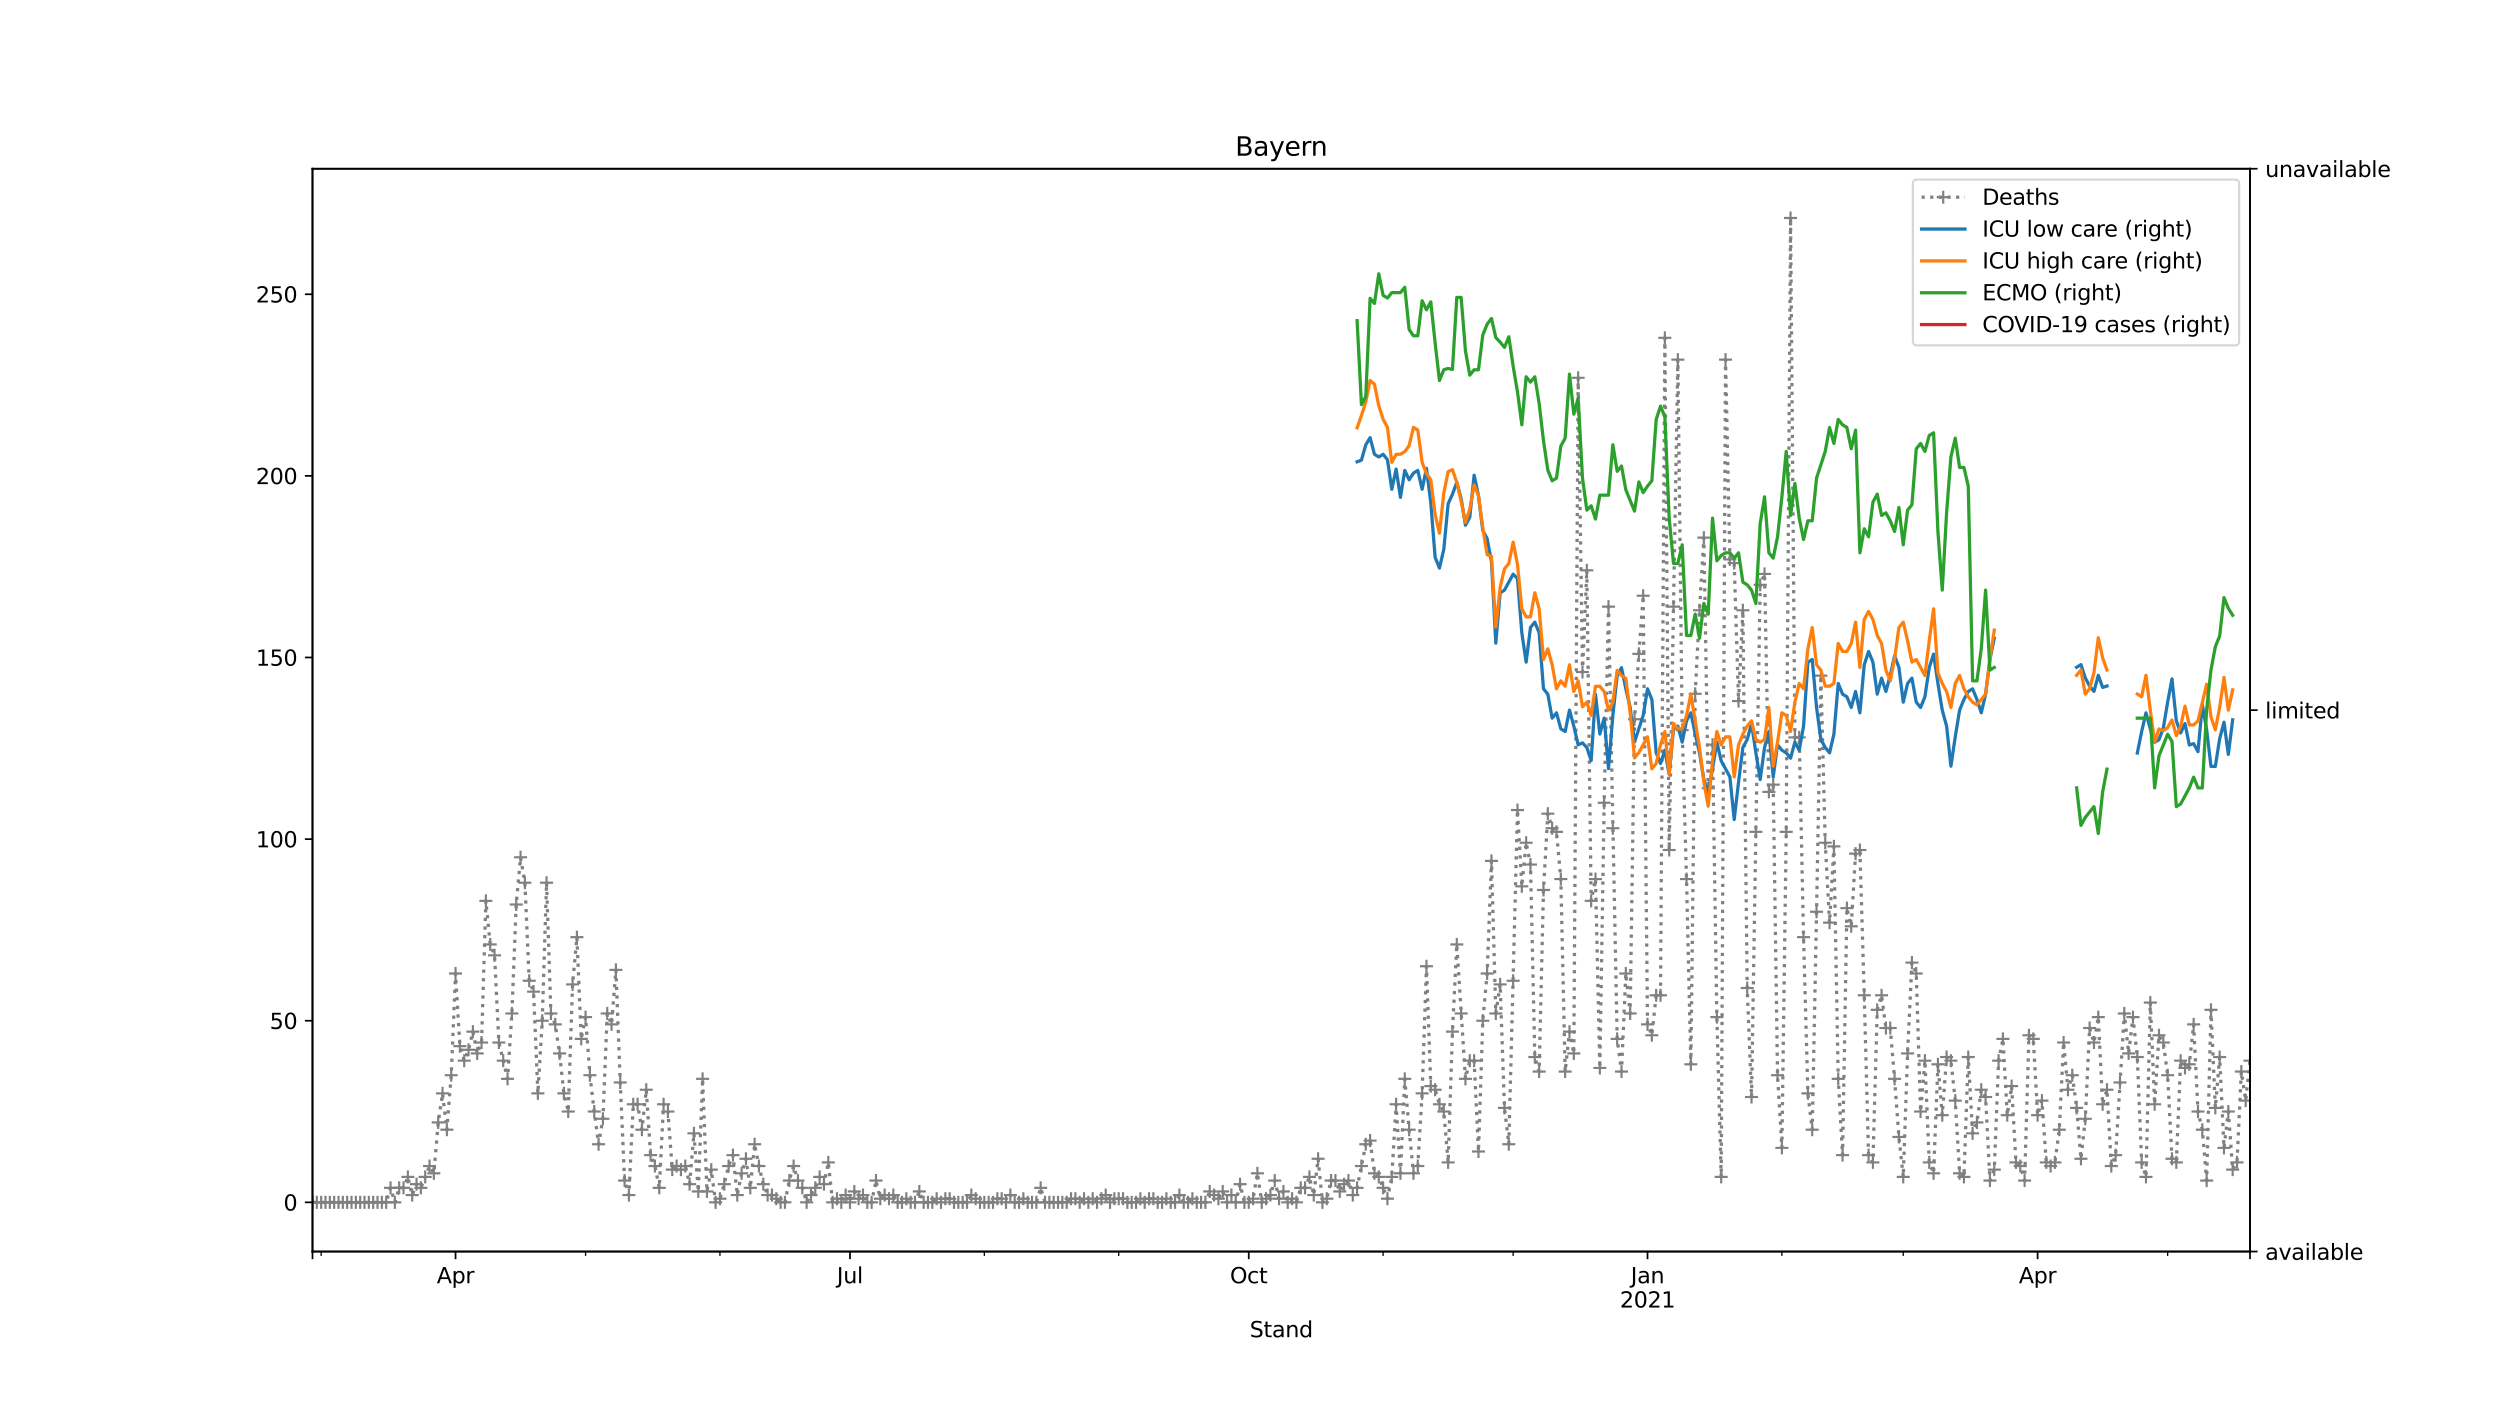 <?xml version="1.0" encoding="utf-8" standalone="no"?>
<!DOCTYPE svg PUBLIC "-//W3C//DTD SVG 1.1//EN"
  "http://www.w3.org/Graphics/SVG/1.1/DTD/svg11.dtd">
<svg height="648pt" version="1.1" viewBox="0 0 1152 648" width="1152pt" xmlns="http://www.w3.org/2000/svg" xmlns:xlink="http://www.w3.org/1999/xlink">
 <defs>
  <style type="text/css">*{stroke-linecap:butt;stroke-linejoin:round;}</style>
 </defs>
 <g id="figure_1">
  <g id="patch_1">
   <path d="M 0 648 
L 1152 648 
L 1152 0 
L 0 0 
z
" style="fill:#ffffff;"/>
  </g>
  <g id="axes_1">
   <g id="patch_2">
    <path d="M 144 576.72 
L 1036.8 576.72 
L 1036.8 77.76 
L 144 77.76 
z
" style="fill:#ffffff;"/>
   </g>
   <g id="matplotlib.axis_1">
    <g id="xtick_1">
     <g id="line2d_1">
      <defs>
       <path d="M 0 0 
L 0 3.5 
" id="mb903616a49" style="stroke:#000000;stroke-width:0.8;"/>
      </defs>
      <g>
       <use style="stroke:#000000;stroke-width:0.8;" x="144" xlink:href="#mb903616a49" y="576.72"/>
      </g>
     </g>
    </g>
    <g id="xtick_2">
     <g id="line2d_2">
      <g>
       <use style="stroke:#000000;stroke-width:0.8;" x="209.911" xlink:href="#mb903616a49" y="576.72"/>
      </g>
     </g>
     <g id="text_1">
      <!-- Apr -->
      <g transform="translate(201.261 591.318)scale(0.1 -0.1)">
       <defs>
        <path d="M 2188 4044 
L 1331 1722 
L 3047 1722 
L 2188 4044 
z
M 1831 4666 
L 2547 4666 
L 4325 0 
L 3669 0 
L 3244 1197 
L 1141 1197 
L 716 0 
L 50 0 
L 1831 4666 
z
" id="DejaVuSans-41" transform="scale(0.016)"/>
        <path d="M 1159 525 
L 1159 -1331 
L 581 -1331 
L 581 3500 
L 1159 3500 
L 1159 2969 
Q 1341 3281 1617 3432 
Q 1894 3584 2278 3584 
Q 2916 3584 3314 3078 
Q 3713 2572 3713 1747 
Q 3713 922 3314 415 
Q 2916 -91 2278 -91 
Q 1894 -91 1617 61 
Q 1341 213 1159 525 
z
M 3116 1747 
Q 3116 2381 2855 2742 
Q 2594 3103 2138 3103 
Q 1681 3103 1420 2742 
Q 1159 2381 1159 1747 
Q 1159 1113 1420 752 
Q 1681 391 2138 391 
Q 2594 391 2855 752 
Q 3116 1113 3116 1747 
z
" id="DejaVuSans-70" transform="scale(0.016)"/>
        <path d="M 2631 2963 
Q 2534 3019 2420 3045 
Q 2306 3072 2169 3072 
Q 1681 3072 1420 2755 
Q 1159 2438 1159 1844 
L 1159 0 
L 581 0 
L 581 3500 
L 1159 3500 
L 1159 2956 
Q 1341 3275 1631 3429 
Q 1922 3584 2338 3584 
Q 2397 3584 2469 3576 
Q 2541 3569 2628 3553 
L 2631 2963 
z
" id="DejaVuSans-72" transform="scale(0.016)"/>
       </defs>
       <use xlink:href="#DejaVuSans-41"/>
       <use x="68.408" xlink:href="#DejaVuSans-70"/>
       <use x="131.885" xlink:href="#DejaVuSans-72"/>
      </g>
     </g>
    </g>
    <g id="xtick_3">
     <g id="line2d_3">
      <g>
       <use style="stroke:#000000;stroke-width:0.8;" x="391.667" xlink:href="#mb903616a49" y="576.72"/>
      </g>
     </g>
     <g id="text_2">
      <!-- Jul -->
      <g transform="translate(385.634 591.318)scale(0.1 -0.1)">
       <defs>
        <path d="M 628 4666 
L 1259 4666 
L 1259 325 
Q 1259 -519 939 -900 
Q 619 -1281 -91 -1281 
L -331 -1281 
L -331 -750 
L -134 -750 
Q 284 -750 456 -515 
Q 628 -281 628 325 
L 628 4666 
z
" id="DejaVuSans-4a" transform="scale(0.016)"/>
        <path d="M 544 1381 
L 544 3500 
L 1119 3500 
L 1119 1403 
Q 1119 906 1312 657 
Q 1506 409 1894 409 
Q 2359 409 2629 706 
Q 2900 1003 2900 1516 
L 2900 3500 
L 3475 3500 
L 3475 0 
L 2900 0 
L 2900 538 
Q 2691 219 2414 64 
Q 2138 -91 1772 -91 
Q 1169 -91 856 284 
Q 544 659 544 1381 
z
M 1991 3584 
L 1991 3584 
z
" id="DejaVuSans-75" transform="scale(0.016)"/>
        <path d="M 603 4863 
L 1178 4863 
L 1178 0 
L 603 0 
L 603 4863 
z
" id="DejaVuSans-6c" transform="scale(0.016)"/>
       </defs>
       <use xlink:href="#DejaVuSans-4a"/>
       <use x="29.492" xlink:href="#DejaVuSans-75"/>
       <use x="92.871" xlink:href="#DejaVuSans-6c"/>
      </g>
     </g>
    </g>
    <g id="xtick_4">
     <g id="line2d_4">
      <g>
       <use style="stroke:#000000;stroke-width:0.8;" x="575.42" xlink:href="#mb903616a49" y="576.72"/>
      </g>
     </g>
     <g id="text_3">
      <!-- Oct -->
      <g transform="translate(566.775 591.318)scale(0.1 -0.1)">
       <defs>
        <path d="M 2522 4238 
Q 1834 4238 1429 3725 
Q 1025 3213 1025 2328 
Q 1025 1447 1429 934 
Q 1834 422 2522 422 
Q 3209 422 3611 934 
Q 4013 1447 4013 2328 
Q 4013 3213 3611 3725 
Q 3209 4238 2522 4238 
z
M 2522 4750 
Q 3503 4750 4090 4092 
Q 4678 3434 4678 2328 
Q 4678 1225 4090 567 
Q 3503 -91 2522 -91 
Q 1538 -91 948 565 
Q 359 1222 359 2328 
Q 359 3434 948 4092 
Q 1538 4750 2522 4750 
z
" id="DejaVuSans-4f" transform="scale(0.016)"/>
        <path d="M 3122 3366 
L 3122 2828 
Q 2878 2963 2633 3030 
Q 2388 3097 2138 3097 
Q 1578 3097 1268 2742 
Q 959 2388 959 1747 
Q 959 1106 1268 751 
Q 1578 397 2138 397 
Q 2388 397 2633 464 
Q 2878 531 3122 666 
L 3122 134 
Q 2881 22 2623 -34 
Q 2366 -91 2075 -91 
Q 1284 -91 818 406 
Q 353 903 353 1747 
Q 353 2603 823 3093 
Q 1294 3584 2113 3584 
Q 2378 3584 2631 3529 
Q 2884 3475 3122 3366 
z
" id="DejaVuSans-63" transform="scale(0.016)"/>
        <path d="M 1172 4494 
L 1172 3500 
L 2356 3500 
L 2356 3053 
L 1172 3053 
L 1172 1153 
Q 1172 725 1289 603 
Q 1406 481 1766 481 
L 2356 481 
L 2356 0 
L 1766 0 
Q 1100 0 847 248 
Q 594 497 594 1153 
L 594 3053 
L 172 3053 
L 172 3500 
L 594 3500 
L 594 4494 
L 1172 4494 
z
" id="DejaVuSans-74" transform="scale(0.016)"/>
       </defs>
       <use xlink:href="#DejaVuSans-4f"/>
       <use x="78.711" xlink:href="#DejaVuSans-63"/>
       <use x="133.691" xlink:href="#DejaVuSans-74"/>
      </g>
     </g>
    </g>
    <g id="xtick_5">
     <g id="line2d_5">
      <g>
       <use style="stroke:#000000;stroke-width:0.8;" x="759.173" xlink:href="#mb903616a49" y="576.72"/>
      </g>
     </g>
     <g id="text_4">
      <!-- Jan -->
      <g transform="translate(751.465 591.318)scale(0.1 -0.1)">
       <defs>
        <path d="M 2194 1759 
Q 1497 1759 1228 1600 
Q 959 1441 959 1056 
Q 959 750 1161 570 
Q 1363 391 1709 391 
Q 2188 391 2477 730 
Q 2766 1069 2766 1631 
L 2766 1759 
L 2194 1759 
z
M 3341 1997 
L 3341 0 
L 2766 0 
L 2766 531 
Q 2569 213 2275 61 
Q 1981 -91 1556 -91 
Q 1019 -91 701 211 
Q 384 513 384 1019 
Q 384 1609 779 1909 
Q 1175 2209 1959 2209 
L 2766 2209 
L 2766 2266 
Q 2766 2663 2505 2880 
Q 2244 3097 1772 3097 
Q 1472 3097 1187 3025 
Q 903 2953 641 2809 
L 641 3341 
Q 956 3463 1253 3523 
Q 1550 3584 1831 3584 
Q 2591 3584 2966 3190 
Q 3341 2797 3341 1997 
z
" id="DejaVuSans-61" transform="scale(0.016)"/>
        <path d="M 3513 2113 
L 3513 0 
L 2938 0 
L 2938 2094 
Q 2938 2591 2744 2837 
Q 2550 3084 2163 3084 
Q 1697 3084 1428 2787 
Q 1159 2491 1159 1978 
L 1159 0 
L 581 0 
L 581 3500 
L 1159 3500 
L 1159 2956 
Q 1366 3272 1645 3428 
Q 1925 3584 2291 3584 
Q 2894 3584 3203 3211 
Q 3513 2838 3513 2113 
z
" id="DejaVuSans-6e" transform="scale(0.016)"/>
       </defs>
       <use xlink:href="#DejaVuSans-4a"/>
       <use x="29.492" xlink:href="#DejaVuSans-61"/>
       <use x="90.771" xlink:href="#DejaVuSans-6e"/>
      </g>
      <!-- 2021 -->
      <g transform="translate(746.448 602.516)scale(0.1 -0.1)">
       <defs>
        <path d="M 1228 531 
L 3431 531 
L 3431 0 
L 469 0 
L 469 531 
Q 828 903 1448 1529 
Q 2069 2156 2228 2338 
Q 2531 2678 2651 2914 
Q 2772 3150 2772 3378 
Q 2772 3750 2511 3984 
Q 2250 4219 1831 4219 
Q 1534 4219 1204 4116 
Q 875 4013 500 3803 
L 500 4441 
Q 881 4594 1212 4672 
Q 1544 4750 1819 4750 
Q 2544 4750 2975 4387 
Q 3406 4025 3406 3419 
Q 3406 3131 3298 2873 
Q 3191 2616 2906 2266 
Q 2828 2175 2409 1742 
Q 1991 1309 1228 531 
z
" id="DejaVuSans-32" transform="scale(0.016)"/>
        <path d="M 2034 4250 
Q 1547 4250 1301 3770 
Q 1056 3291 1056 2328 
Q 1056 1369 1301 889 
Q 1547 409 2034 409 
Q 2525 409 2770 889 
Q 3016 1369 3016 2328 
Q 3016 3291 2770 3770 
Q 2525 4250 2034 4250 
z
M 2034 4750 
Q 2819 4750 3233 4129 
Q 3647 3509 3647 2328 
Q 3647 1150 3233 529 
Q 2819 -91 2034 -91 
Q 1250 -91 836 529 
Q 422 1150 422 2328 
Q 422 3509 836 4129 
Q 1250 4750 2034 4750 
z
" id="DejaVuSans-30" transform="scale(0.016)"/>
        <path d="M 794 531 
L 1825 531 
L 1825 4091 
L 703 3866 
L 703 4441 
L 1819 4666 
L 2450 4666 
L 2450 531 
L 3481 531 
L 3481 0 
L 794 0 
L 794 531 
z
" id="DejaVuSans-31" transform="scale(0.016)"/>
       </defs>
       <use xlink:href="#DejaVuSans-32"/>
       <use x="63.623" xlink:href="#DejaVuSans-30"/>
       <use x="127.246" xlink:href="#DejaVuSans-32"/>
       <use x="190.869" xlink:href="#DejaVuSans-31"/>
      </g>
     </g>
    </g>
    <g id="xtick_6">
     <g id="line2d_6">
      <g>
       <use style="stroke:#000000;stroke-width:0.8;" x="938.932" xlink:href="#mb903616a49" y="576.72"/>
      </g>
     </g>
     <g id="text_5">
      <!-- Apr -->
      <g transform="translate(930.282 591.318)scale(0.1 -0.1)">
       <use xlink:href="#DejaVuSans-41"/>
       <use x="68.408" xlink:href="#DejaVuSans-70"/>
       <use x="131.885" xlink:href="#DejaVuSans-72"/>
      </g>
     </g>
    </g>
    <g id="xtick_7">
     <g id="line2d_7">
      <g>
       <use style="stroke:#000000;stroke-width:0.8;" x="1036.8" xlink:href="#mb903616a49" y="576.72"/>
      </g>
     </g>
    </g>
    <g id="xtick_8">
     <g id="line2d_8">
      <defs>
       <path d="M 0 0 
L 0 2 
" id="med1ca546cf" style="stroke:#000000;stroke-width:0.6;"/>
      </defs>
      <g>
       <use style="stroke:#000000;stroke-width:0.6;" x="147.995" xlink:href="#med1ca546cf" y="576.72"/>
      </g>
     </g>
    </g>
    <g id="xtick_9">
     <g id="line2d_9">
      <g>
       <use style="stroke:#000000;stroke-width:0.6;" x="269.831" xlink:href="#med1ca546cf" y="576.72"/>
      </g>
     </g>
    </g>
    <g id="xtick_10">
     <g id="line2d_10">
      <g>
       <use style="stroke:#000000;stroke-width:0.6;" x="331.748" xlink:href="#med1ca546cf" y="576.72"/>
      </g>
     </g>
    </g>
    <g id="xtick_11">
     <g id="line2d_11">
      <g>
       <use style="stroke:#000000;stroke-width:0.6;" x="453.584" xlink:href="#med1ca546cf" y="576.72"/>
      </g>
     </g>
    </g>
    <g id="xtick_12">
     <g id="line2d_12">
      <g>
       <use style="stroke:#000000;stroke-width:0.6;" x="515.501" xlink:href="#med1ca546cf" y="576.72"/>
      </g>
     </g>
    </g>
    <g id="xtick_13">
     <g id="line2d_13">
      <g>
       <use style="stroke:#000000;stroke-width:0.6;" x="637.337" xlink:href="#med1ca546cf" y="576.72"/>
      </g>
     </g>
    </g>
    <g id="xtick_14">
     <g id="line2d_14">
      <g>
       <use style="stroke:#000000;stroke-width:0.6;" x="697.256" xlink:href="#med1ca546cf" y="576.72"/>
      </g>
     </g>
    </g>
    <g id="xtick_15">
     <g id="line2d_15">
      <g>
       <use style="stroke:#000000;stroke-width:0.6;" x="821.09" xlink:href="#med1ca546cf" y="576.72"/>
      </g>
     </g>
    </g>
    <g id="xtick_16">
     <g id="line2d_16">
      <g>
       <use style="stroke:#000000;stroke-width:0.6;" x="877.015" xlink:href="#med1ca546cf" y="576.72"/>
      </g>
     </g>
    </g>
    <g id="xtick_17">
     <g id="line2d_17">
      <g>
       <use style="stroke:#000000;stroke-width:0.6;" x="998.851" xlink:href="#med1ca546cf" y="576.72"/>
      </g>
     </g>
    </g>
    <g id="text_6">
     <!-- Stand -->
     <g transform="translate(575.859 616.194)scale(0.1 -0.1)">
      <defs>
       <path d="M 3425 4513 
L 3425 3897 
Q 3066 4069 2747 4153 
Q 2428 4238 2131 4238 
Q 1616 4238 1336 4038 
Q 1056 3838 1056 3469 
Q 1056 3159 1242 3001 
Q 1428 2844 1947 2747 
L 2328 2669 
Q 3034 2534 3370 2195 
Q 3706 1856 3706 1288 
Q 3706 609 3251 259 
Q 2797 -91 1919 -91 
Q 1588 -91 1214 -16 
Q 841 59 441 206 
L 441 856 
Q 825 641 1194 531 
Q 1563 422 1919 422 
Q 2459 422 2753 634 
Q 3047 847 3047 1241 
Q 3047 1584 2836 1778 
Q 2625 1972 2144 2069 
L 1759 2144 
Q 1053 2284 737 2584 
Q 422 2884 422 3419 
Q 422 4038 858 4394 
Q 1294 4750 2059 4750 
Q 2388 4750 2728 4690 
Q 3069 4631 3425 4513 
z
" id="DejaVuSans-53" transform="scale(0.016)"/>
       <path d="M 2906 2969 
L 2906 4863 
L 3481 4863 
L 3481 0 
L 2906 0 
L 2906 525 
Q 2725 213 2448 61 
Q 2172 -91 1784 -91 
Q 1150 -91 751 415 
Q 353 922 353 1747 
Q 353 2572 751 3078 
Q 1150 3584 1784 3584 
Q 2172 3584 2448 3432 
Q 2725 3281 2906 2969 
z
M 947 1747 
Q 947 1113 1208 752 
Q 1469 391 1925 391 
Q 2381 391 2643 752 
Q 2906 1113 2906 1747 
Q 2906 2381 2643 2742 
Q 2381 3103 1925 3103 
Q 1469 3103 1208 2742 
Q 947 2381 947 1747 
z
" id="DejaVuSans-64" transform="scale(0.016)"/>
      </defs>
      <use xlink:href="#DejaVuSans-53"/>
      <use x="63.477" xlink:href="#DejaVuSans-74"/>
      <use x="102.686" xlink:href="#DejaVuSans-61"/>
      <use x="163.965" xlink:href="#DejaVuSans-6e"/>
      <use x="227.344" xlink:href="#DejaVuSans-64"/>
     </g>
    </g>
   </g>
   <g id="matplotlib.axis_2">
    <g id="ytick_1">
     <g id="line2d_18">
      <defs>
       <path d="M 0 0 
L -3.5 0 
" id="ma4e3ea251b" style="stroke:#000000;stroke-width:0.8;"/>
      </defs>
      <g>
       <use style="stroke:#000000;stroke-width:0.8;" x="144" xlink:href="#ma4e3ea251b" y="554.04"/>
      </g>
     </g>
     <g id="text_7">
      <!-- 0 -->
      <g transform="translate(130.637 557.839)scale(0.1 -0.1)">
       <use xlink:href="#DejaVuSans-30"/>
      </g>
     </g>
    </g>
    <g id="ytick_2">
     <g id="line2d_19">
      <g>
       <use style="stroke:#000000;stroke-width:0.8;" x="144" xlink:href="#ma4e3ea251b" y="470.35"/>
      </g>
     </g>
     <g id="text_8">
      <!-- 50 -->
      <g transform="translate(124.275 474.149)scale(0.1 -0.1)">
       <defs>
        <path d="M 691 4666 
L 3169 4666 
L 3169 4134 
L 1269 4134 
L 1269 2991 
Q 1406 3038 1543 3061 
Q 1681 3084 1819 3084 
Q 2600 3084 3056 2656 
Q 3513 2228 3513 1497 
Q 3513 744 3044 326 
Q 2575 -91 1722 -91 
Q 1428 -91 1123 -41 
Q 819 9 494 109 
L 494 744 
Q 775 591 1075 516 
Q 1375 441 1709 441 
Q 2250 441 2565 725 
Q 2881 1009 2881 1497 
Q 2881 1984 2565 2268 
Q 2250 2553 1709 2553 
Q 1456 2553 1204 2497 
Q 953 2441 691 2322 
L 691 4666 
z
" id="DejaVuSans-35" transform="scale(0.016)"/>
       </defs>
       <use xlink:href="#DejaVuSans-35"/>
       <use x="63.623" xlink:href="#DejaVuSans-30"/>
      </g>
     </g>
    </g>
    <g id="ytick_3">
     <g id="line2d_20">
      <g>
       <use style="stroke:#000000;stroke-width:0.8;" x="144" xlink:href="#ma4e3ea251b" y="386.66"/>
      </g>
     </g>
     <g id="text_9">
      <!-- 100 -->
      <g transform="translate(117.912 390.459)scale(0.1 -0.1)">
       <use xlink:href="#DejaVuSans-31"/>
       <use x="63.623" xlink:href="#DejaVuSans-30"/>
       <use x="127.246" xlink:href="#DejaVuSans-30"/>
      </g>
     </g>
    </g>
    <g id="ytick_4">
     <g id="line2d_21">
      <g>
       <use style="stroke:#000000;stroke-width:0.8;" x="144" xlink:href="#ma4e3ea251b" y="302.97"/>
      </g>
     </g>
     <g id="text_10">
      <!-- 150 -->
      <g transform="translate(117.912 306.769)scale(0.1 -0.1)">
       <use xlink:href="#DejaVuSans-31"/>
       <use x="63.623" xlink:href="#DejaVuSans-35"/>
       <use x="127.246" xlink:href="#DejaVuSans-30"/>
      </g>
     </g>
    </g>
    <g id="ytick_5">
     <g id="line2d_22">
      <g>
       <use style="stroke:#000000;stroke-width:0.8;" x="144" xlink:href="#ma4e3ea251b" y="219.28"/>
      </g>
     </g>
     <g id="text_11">
      <!-- 200 -->
      <g transform="translate(117.912 223.079)scale(0.1 -0.1)">
       <use xlink:href="#DejaVuSans-32"/>
       <use x="63.623" xlink:href="#DejaVuSans-30"/>
       <use x="127.246" xlink:href="#DejaVuSans-30"/>
      </g>
     </g>
    </g>
    <g id="ytick_6">
     <g id="line2d_23">
      <g>
       <use style="stroke:#000000;stroke-width:0.8;" x="144" xlink:href="#ma4e3ea251b" y="135.59"/>
      </g>
     </g>
     <g id="text_12">
      <!-- 250 -->
      <g transform="translate(117.912 139.389)scale(0.1 -0.1)">
       <use xlink:href="#DejaVuSans-32"/>
       <use x="63.623" xlink:href="#DejaVuSans-35"/>
       <use x="127.246" xlink:href="#DejaVuSans-30"/>
      </g>
     </g>
    </g>
   </g>
   <g id="line2d_24">
    <path clip-path="url(#p5097c0ed75)" d="M 144 554.04 
L 177.954 554.04 
L 179.952 547.345 
L 181.949 554.04 
L 183.946 547.345 
L 185.944 547.345 
L 187.941 542.323 
L 189.938 550.692 
L 191.936 545.671 
L 193.933 547.345 
L 197.928 537.302 
L 199.925 540.65 
L 201.922 517.216 
L 203.919 503.826 
L 205.917 520.564 
L 207.914 495.457 
L 209.911 448.591 
L 211.909 482.067 
L 213.906 488.762 
L 215.903 483.74 
L 217.901 475.371 
L 219.898 485.414 
L 221.895 480.393 
L 223.893 415.115 
L 225.89 435.2 
L 227.887 440.222 
L 229.885 480.393 
L 233.879 497.131 
L 235.877 467.002 
L 237.874 416.788 
L 239.871 395.029 
L 241.868 406.746 
L 243.866 451.938 
L 245.863 456.96 
L 247.86 503.826 
L 249.858 470.35 
L 251.855 406.746 
L 253.852 467.002 
L 255.85 472.024 
L 257.847 485.414 
L 259.844 503.826 
L 261.842 512.195 
L 263.839 453.612 
L 265.836 431.853 
L 267.834 478.719 
L 269.831 468.676 
L 271.828 495.457 
L 273.826 512.195 
L 275.823 527.259 
L 277.82 515.543 
L 279.817 467.002 
L 281.815 472.024 
L 283.812 446.917 
L 285.809 498.805 
L 287.807 543.997 
L 289.804 550.692 
L 291.801 508.847 
L 293.799 508.847 
L 295.796 520.564 
L 297.793 502.152 
L 299.791 532.281 
L 301.788 537.302 
L 303.785 547.345 
L 305.783 508.847 
L 307.78 512.195 
L 309.777 538.976 
L 311.774 537.302 
L 313.772 538.976 
L 315.769 537.302 
L 317.766 545.671 
L 319.764 522.238 
L 321.761 549.019 
L 323.758 497.131 
L 325.756 549.019 
L 327.753 538.976 
L 329.75 554.04 
L 331.748 552.366 
L 333.745 545.671 
L 335.742 537.302 
L 337.74 532.281 
L 339.737 550.692 
L 341.734 540.65 
L 343.732 533.954 
L 345.729 547.345 
L 347.726 527.259 
L 349.723 537.302 
L 351.721 545.671 
L 353.718 550.692 
L 355.715 550.692 
L 359.71 554.04 
L 361.707 554.04 
L 363.705 543.997 
L 365.702 537.302 
L 367.699 543.997 
L 369.697 547.345 
L 371.694 554.04 
L 375.689 547.345 
L 377.686 542.323 
L 379.683 545.671 
L 381.681 535.628 
L 383.678 554.04 
L 385.675 552.366 
L 387.672 554.04 
L 389.67 550.692 
L 391.667 554.04 
L 393.664 549.019 
L 395.662 552.366 
L 397.659 550.692 
L 399.656 554.04 
L 401.654 554.04 
L 403.651 543.997 
L 405.648 552.366 
L 407.646 550.692 
L 409.643 552.366 
L 411.64 550.692 
L 413.638 554.04 
L 415.635 554.04 
L 417.632 552.366 
L 419.63 554.04 
L 421.627 554.04 
L 423.624 549.019 
L 425.621 554.04 
L 429.616 554.04 
L 431.613 552.366 
L 433.611 554.04 
L 435.608 552.366 
L 437.605 552.366 
L 439.603 554.04 
L 445.595 554.04 
L 447.592 550.692 
L 451.587 554.04 
L 457.579 554.04 
L 459.576 552.366 
L 461.573 552.366 
L 463.57 554.04 
L 465.568 550.692 
L 467.565 554.04 
L 469.562 554.04 
L 471.56 552.366 
L 473.557 554.04 
L 477.552 554.04 
L 479.549 547.345 
L 481.546 554.04 
L 491.533 554.04 
L 493.53 552.366 
L 495.528 552.366 
L 497.525 554.04 
L 499.522 552.366 
L 501.519 554.04 
L 503.517 552.366 
L 505.514 554.04 
L 509.509 550.692 
L 511.506 554.04 
L 513.503 552.366 
L 517.498 552.366 
L 519.495 554.04 
L 523.49 554.04 
L 525.487 552.366 
L 527.485 554.04 
L 529.482 552.366 
L 531.479 552.366 
L 533.477 554.04 
L 535.474 554.04 
L 537.471 552.366 
L 539.468 554.04 
L 541.466 554.04 
L 543.463 550.692 
L 545.46 554.04 
L 547.458 554.04 
L 549.455 552.366 
L 551.452 554.04 
L 555.447 554.04 
L 557.444 549.019 
L 561.439 552.366 
L 563.436 549.019 
L 565.434 554.04 
L 567.431 550.692 
L 569.428 554.04 
L 571.426 545.671 
L 573.423 554.04 
L 575.42 554.04 
L 577.417 552.366 
L 579.415 540.65 
L 581.412 554.04 
L 585.407 550.692 
L 587.404 543.997 
L 589.401 552.366 
L 591.399 549.019 
L 593.396 554.04 
L 595.393 552.366 
L 597.391 554.04 
L 599.388 547.345 
L 601.385 547.345 
L 603.383 542.323 
L 605.38 550.692 
L 607.377 533.954 
L 609.374 554.04 
L 611.372 552.366 
L 613.369 543.997 
L 615.366 543.997 
L 617.364 549.019 
L 619.361 545.671 
L 621.358 543.997 
L 623.356 550.692 
L 625.353 547.345 
L 629.348 527.259 
L 631.345 525.585 
L 633.342 540.65 
L 635.34 542.323 
L 639.334 552.366 
L 641.332 542.323 
L 643.329 508.847 
L 645.326 540.65 
L 647.323 497.131 
L 649.321 520.564 
L 651.318 540.65 
L 653.315 537.302 
L 655.313 503.826 
L 657.31 445.243 
L 659.307 500.478 
L 661.305 502.152 
L 663.302 508.847 
L 665.299 512.195 
L 667.297 535.628 
L 669.294 475.371 
L 671.291 435.2 
L 675.286 497.131 
L 677.283 488.762 
L 679.281 488.762 
L 681.278 530.607 
L 683.275 470.35 
L 685.272 448.591 
L 687.27 396.703 
L 689.267 467.002 
L 691.264 453.612 
L 693.262 510.521 
L 695.259 527.259 
L 699.254 373.27 
L 701.251 408.419 
L 703.248 388.334 
L 705.246 398.377 
L 707.243 487.088 
L 709.24 493.783 
L 711.238 410.093 
L 713.235 374.943 
L 715.232 381.639 
L 717.23 383.312 
L 719.227 405.072 
L 721.224 493.783 
L 723.221 475.371 
L 725.219 485.414 
L 727.216 174.087 
L 729.213 309.665 
L 731.211 262.799 
L 733.208 415.115 
L 735.205 405.072 
L 737.203 492.109 
L 739.2 369.922 
L 741.197 279.537 
L 745.192 478.719 
L 747.189 493.783 
L 749.187 448.591 
L 751.184 467.002 
L 753.181 331.425 
L 755.179 301.296 
L 757.176 274.515 
L 759.173 472.024 
L 761.17 477.045 
L 763.168 458.633 
L 765.165 458.633 
L 767.162 155.675 
L 769.16 391.681 
L 773.154 165.718 
L 775.152 336.446 
L 777.149 405.072 
L 779.146 490.436 
L 781.144 319.708 
L 783.141 281.21 
L 785.138 247.734 
L 787.136 363.227 
L 789.133 343.141 
L 791.13 468.676 
L 793.128 542.323 
L 795.125 165.718 
L 797.122 257.777 
L 799.119 259.451 
L 801.117 323.055 
L 803.114 281.21 
L 805.111 455.286 
L 807.109 505.5 
L 809.106 383.312 
L 811.103 269.494 
L 813.101 264.472 
L 815.098 364.901 
L 817.095 361.553 
L 819.093 495.457 
L 821.09 528.933 
L 823.087 383.312 
L 825.085 100.44 
L 827.082 339.794 
L 829.079 339.794 
L 831.077 431.853 
L 833.074 503.826 
L 835.071 520.564 
L 837.068 420.136 
L 839.066 311.339 
L 841.063 388.334 
L 843.06 425.157 
L 845.058 390.008 
L 847.055 497.131 
L 849.052 532.281 
L 851.05 418.462 
L 853.047 426.831 
L 855.044 393.355 
L 857.042 391.681 
L 859.039 458.633 
L 861.036 532.281 
L 863.034 535.628 
L 865.031 465.329 
L 867.028 458.633 
L 869.026 473.698 
L 871.023 473.698 
L 873.02 497.131 
L 875.017 523.912 
L 877.015 542.323 
L 879.012 485.414 
L 881.009 443.569 
L 883.007 448.591 
L 885.004 512.195 
L 887.001 488.762 
L 888.999 535.628 
L 890.996 540.65 
L 892.993 490.436 
L 894.991 513.869 
L 896.988 487.088 
L 898.985 488.762 
L 900.983 507.174 
L 902.98 540.65 
L 904.977 542.323 
L 906.974 487.088 
L 908.972 522.238 
L 910.969 517.216 
L 912.966 502.152 
L 914.964 505.5 
L 916.961 543.997 
L 918.958 538.976 
L 920.956 488.762 
L 922.953 478.719 
L 924.95 513.869 
L 926.948 500.478 
L 928.945 535.628 
L 930.942 537.302 
L 932.94 543.997 
L 934.937 477.045 
L 936.934 478.719 
L 938.932 513.869 
L 940.929 507.174 
L 942.926 535.628 
L 944.923 537.302 
L 946.921 535.628 
L 948.918 520.564 
L 950.915 480.393 
L 952.913 502.152 
L 954.91 495.457 
L 956.907 510.521 
L 958.905 533.954 
L 960.902 515.543 
L 962.899 473.698 
L 964.897 480.393 
L 966.894 468.676 
L 968.891 508.847 
L 970.889 502.152 
L 972.886 537.302 
L 974.883 532.281 
L 978.878 467.002 
L 980.875 485.414 
L 982.872 468.676 
L 984.87 487.088 
L 986.867 535.628 
L 988.864 542.323 
L 990.862 461.981 
L 992.859 508.847 
L 994.856 477.045 
L 996.854 480.393 
L 998.851 495.457 
L 1000.848 533.954 
L 1002.846 535.628 
L 1004.843 488.762 
L 1006.84 492.109 
L 1008.838 490.436 
L 1010.835 472.024 
L 1012.832 512.195 
L 1014.83 520.564 
L 1016.827 543.997 
L 1018.824 465.329 
L 1020.821 510.521 
L 1022.819 487.088 
L 1024.816 528.933 
L 1026.813 512.195 
L 1028.811 538.976 
L 1030.808 535.628 
L 1032.805 493.783 
L 1034.803 507.174 
L 1036.8 488.762 
L 1036.8 488.762 
" style="fill:none;stroke:#808080;stroke-dasharray:1.5,2.475;stroke-dashoffset:0;stroke-width:1.5;"/>
    <defs>
     <path d="M -3 0 
L 3 0 
M 0 3 
L 0 -3 
" id="ma92e21ec20" style="stroke:#808080;"/>
    </defs>
    <g clip-path="url(#p5097c0ed75)">
     <use style="fill:#808080;stroke:#808080;" x="144" xlink:href="#ma92e21ec20" y="554.04"/>
     <use style="fill:#808080;stroke:#808080;" x="145.997" xlink:href="#ma92e21ec20" y="554.04"/>
     <use style="fill:#808080;stroke:#808080;" x="147.995" xlink:href="#ma92e21ec20" y="554.04"/>
     <use style="fill:#808080;stroke:#808080;" x="149.992" xlink:href="#ma92e21ec20" y="554.04"/>
     <use style="fill:#808080;stroke:#808080;" x="151.989" xlink:href="#ma92e21ec20" y="554.04"/>
     <use style="fill:#808080;stroke:#808080;" x="153.987" xlink:href="#ma92e21ec20" y="554.04"/>
     <use style="fill:#808080;stroke:#808080;" x="155.984" xlink:href="#ma92e21ec20" y="554.04"/>
     <use style="fill:#808080;stroke:#808080;" x="157.981" xlink:href="#ma92e21ec20" y="554.04"/>
     <use style="fill:#808080;stroke:#808080;" x="159.979" xlink:href="#ma92e21ec20" y="554.04"/>
     <use style="fill:#808080;stroke:#808080;" x="161.976" xlink:href="#ma92e21ec20" y="554.04"/>
     <use style="fill:#808080;stroke:#808080;" x="163.973" xlink:href="#ma92e21ec20" y="554.04"/>
     <use style="fill:#808080;stroke:#808080;" x="165.97" xlink:href="#ma92e21ec20" y="554.04"/>
     <use style="fill:#808080;stroke:#808080;" x="167.968" xlink:href="#ma92e21ec20" y="554.04"/>
     <use style="fill:#808080;stroke:#808080;" x="169.965" xlink:href="#ma92e21ec20" y="554.04"/>
     <use style="fill:#808080;stroke:#808080;" x="171.962" xlink:href="#ma92e21ec20" y="554.04"/>
     <use style="fill:#808080;stroke:#808080;" x="173.96" xlink:href="#ma92e21ec20" y="554.04"/>
     <use style="fill:#808080;stroke:#808080;" x="175.957" xlink:href="#ma92e21ec20" y="554.04"/>
     <use style="fill:#808080;stroke:#808080;" x="177.954" xlink:href="#ma92e21ec20" y="554.04"/>
     <use style="fill:#808080;stroke:#808080;" x="179.952" xlink:href="#ma92e21ec20" y="547.345"/>
     <use style="fill:#808080;stroke:#808080;" x="181.949" xlink:href="#ma92e21ec20" y="554.04"/>
     <use style="fill:#808080;stroke:#808080;" x="183.946" xlink:href="#ma92e21ec20" y="547.345"/>
     <use style="fill:#808080;stroke:#808080;" x="185.944" xlink:href="#ma92e21ec20" y="547.345"/>
     <use style="fill:#808080;stroke:#808080;" x="187.941" xlink:href="#ma92e21ec20" y="542.323"/>
     <use style="fill:#808080;stroke:#808080;" x="189.938" xlink:href="#ma92e21ec20" y="550.692"/>
     <use style="fill:#808080;stroke:#808080;" x="191.936" xlink:href="#ma92e21ec20" y="545.671"/>
     <use style="fill:#808080;stroke:#808080;" x="193.933" xlink:href="#ma92e21ec20" y="547.345"/>
     <use style="fill:#808080;stroke:#808080;" x="195.93" xlink:href="#ma92e21ec20" y="542.323"/>
     <use style="fill:#808080;stroke:#808080;" x="197.928" xlink:href="#ma92e21ec20" y="537.302"/>
     <use style="fill:#808080;stroke:#808080;" x="199.925" xlink:href="#ma92e21ec20" y="540.65"/>
     <use style="fill:#808080;stroke:#808080;" x="201.922" xlink:href="#ma92e21ec20" y="517.216"/>
     <use style="fill:#808080;stroke:#808080;" x="203.919" xlink:href="#ma92e21ec20" y="503.826"/>
     <use style="fill:#808080;stroke:#808080;" x="205.917" xlink:href="#ma92e21ec20" y="520.564"/>
     <use style="fill:#808080;stroke:#808080;" x="207.914" xlink:href="#ma92e21ec20" y="495.457"/>
     <use style="fill:#808080;stroke:#808080;" x="209.911" xlink:href="#ma92e21ec20" y="448.591"/>
     <use style="fill:#808080;stroke:#808080;" x="211.909" xlink:href="#ma92e21ec20" y="482.067"/>
     <use style="fill:#808080;stroke:#808080;" x="213.906" xlink:href="#ma92e21ec20" y="488.762"/>
     <use style="fill:#808080;stroke:#808080;" x="215.903" xlink:href="#ma92e21ec20" y="483.74"/>
     <use style="fill:#808080;stroke:#808080;" x="217.901" xlink:href="#ma92e21ec20" y="475.371"/>
     <use style="fill:#808080;stroke:#808080;" x="219.898" xlink:href="#ma92e21ec20" y="485.414"/>
     <use style="fill:#808080;stroke:#808080;" x="221.895" xlink:href="#ma92e21ec20" y="480.393"/>
     <use style="fill:#808080;stroke:#808080;" x="223.893" xlink:href="#ma92e21ec20" y="415.115"/>
     <use style="fill:#808080;stroke:#808080;" x="225.89" xlink:href="#ma92e21ec20" y="435.2"/>
     <use style="fill:#808080;stroke:#808080;" x="227.887" xlink:href="#ma92e21ec20" y="440.222"/>
     <use style="fill:#808080;stroke:#808080;" x="229.885" xlink:href="#ma92e21ec20" y="480.393"/>
     <use style="fill:#808080;stroke:#808080;" x="231.882" xlink:href="#ma92e21ec20" y="488.762"/>
     <use style="fill:#808080;stroke:#808080;" x="233.879" xlink:href="#ma92e21ec20" y="497.131"/>
     <use style="fill:#808080;stroke:#808080;" x="235.877" xlink:href="#ma92e21ec20" y="467.002"/>
     <use style="fill:#808080;stroke:#808080;" x="237.874" xlink:href="#ma92e21ec20" y="416.788"/>
     <use style="fill:#808080;stroke:#808080;" x="239.871" xlink:href="#ma92e21ec20" y="395.029"/>
     <use style="fill:#808080;stroke:#808080;" x="241.868" xlink:href="#ma92e21ec20" y="406.746"/>
     <use style="fill:#808080;stroke:#808080;" x="243.866" xlink:href="#ma92e21ec20" y="451.938"/>
     <use style="fill:#808080;stroke:#808080;" x="245.863" xlink:href="#ma92e21ec20" y="456.96"/>
     <use style="fill:#808080;stroke:#808080;" x="247.86" xlink:href="#ma92e21ec20" y="503.826"/>
     <use style="fill:#808080;stroke:#808080;" x="249.858" xlink:href="#ma92e21ec20" y="470.35"/>
     <use style="fill:#808080;stroke:#808080;" x="251.855" xlink:href="#ma92e21ec20" y="406.746"/>
     <use style="fill:#808080;stroke:#808080;" x="253.852" xlink:href="#ma92e21ec20" y="467.002"/>
     <use style="fill:#808080;stroke:#808080;" x="255.85" xlink:href="#ma92e21ec20" y="472.024"/>
     <use style="fill:#808080;stroke:#808080;" x="257.847" xlink:href="#ma92e21ec20" y="485.414"/>
     <use style="fill:#808080;stroke:#808080;" x="259.844" xlink:href="#ma92e21ec20" y="503.826"/>
     <use style="fill:#808080;stroke:#808080;" x="261.842" xlink:href="#ma92e21ec20" y="512.195"/>
     <use style="fill:#808080;stroke:#808080;" x="263.839" xlink:href="#ma92e21ec20" y="453.612"/>
     <use style="fill:#808080;stroke:#808080;" x="265.836" xlink:href="#ma92e21ec20" y="431.853"/>
     <use style="fill:#808080;stroke:#808080;" x="267.834" xlink:href="#ma92e21ec20" y="478.719"/>
     <use style="fill:#808080;stroke:#808080;" x="269.831" xlink:href="#ma92e21ec20" y="468.676"/>
     <use style="fill:#808080;stroke:#808080;" x="271.828" xlink:href="#ma92e21ec20" y="495.457"/>
     <use style="fill:#808080;stroke:#808080;" x="273.826" xlink:href="#ma92e21ec20" y="512.195"/>
     <use style="fill:#808080;stroke:#808080;" x="275.823" xlink:href="#ma92e21ec20" y="527.259"/>
     <use style="fill:#808080;stroke:#808080;" x="277.82" xlink:href="#ma92e21ec20" y="515.543"/>
     <use style="fill:#808080;stroke:#808080;" x="279.817" xlink:href="#ma92e21ec20" y="467.002"/>
     <use style="fill:#808080;stroke:#808080;" x="281.815" xlink:href="#ma92e21ec20" y="472.024"/>
     <use style="fill:#808080;stroke:#808080;" x="283.812" xlink:href="#ma92e21ec20" y="446.917"/>
     <use style="fill:#808080;stroke:#808080;" x="285.809" xlink:href="#ma92e21ec20" y="498.805"/>
     <use style="fill:#808080;stroke:#808080;" x="287.807" xlink:href="#ma92e21ec20" y="543.997"/>
     <use style="fill:#808080;stroke:#808080;" x="289.804" xlink:href="#ma92e21ec20" y="550.692"/>
     <use style="fill:#808080;stroke:#808080;" x="291.801" xlink:href="#ma92e21ec20" y="508.847"/>
     <use style="fill:#808080;stroke:#808080;" x="293.799" xlink:href="#ma92e21ec20" y="508.847"/>
     <use style="fill:#808080;stroke:#808080;" x="295.796" xlink:href="#ma92e21ec20" y="520.564"/>
     <use style="fill:#808080;stroke:#808080;" x="297.793" xlink:href="#ma92e21ec20" y="502.152"/>
     <use style="fill:#808080;stroke:#808080;" x="299.791" xlink:href="#ma92e21ec20" y="532.281"/>
     <use style="fill:#808080;stroke:#808080;" x="301.788" xlink:href="#ma92e21ec20" y="537.302"/>
     <use style="fill:#808080;stroke:#808080;" x="303.785" xlink:href="#ma92e21ec20" y="547.345"/>
     <use style="fill:#808080;stroke:#808080;" x="305.783" xlink:href="#ma92e21ec20" y="508.847"/>
     <use style="fill:#808080;stroke:#808080;" x="307.78" xlink:href="#ma92e21ec20" y="512.195"/>
     <use style="fill:#808080;stroke:#808080;" x="309.777" xlink:href="#ma92e21ec20" y="538.976"/>
     <use style="fill:#808080;stroke:#808080;" x="311.774" xlink:href="#ma92e21ec20" y="537.302"/>
     <use style="fill:#808080;stroke:#808080;" x="313.772" xlink:href="#ma92e21ec20" y="538.976"/>
     <use style="fill:#808080;stroke:#808080;" x="315.769" xlink:href="#ma92e21ec20" y="537.302"/>
     <use style="fill:#808080;stroke:#808080;" x="317.766" xlink:href="#ma92e21ec20" y="545.671"/>
     <use style="fill:#808080;stroke:#808080;" x="319.764" xlink:href="#ma92e21ec20" y="522.238"/>
     <use style="fill:#808080;stroke:#808080;" x="321.761" xlink:href="#ma92e21ec20" y="549.019"/>
     <use style="fill:#808080;stroke:#808080;" x="323.758" xlink:href="#ma92e21ec20" y="497.131"/>
     <use style="fill:#808080;stroke:#808080;" x="325.756" xlink:href="#ma92e21ec20" y="549.019"/>
     <use style="fill:#808080;stroke:#808080;" x="327.753" xlink:href="#ma92e21ec20" y="538.976"/>
     <use style="fill:#808080;stroke:#808080;" x="329.75" xlink:href="#ma92e21ec20" y="554.04"/>
     <use style="fill:#808080;stroke:#808080;" x="331.748" xlink:href="#ma92e21ec20" y="552.366"/>
     <use style="fill:#808080;stroke:#808080;" x="333.745" xlink:href="#ma92e21ec20" y="545.671"/>
     <use style="fill:#808080;stroke:#808080;" x="335.742" xlink:href="#ma92e21ec20" y="537.302"/>
     <use style="fill:#808080;stroke:#808080;" x="337.74" xlink:href="#ma92e21ec20" y="532.281"/>
     <use style="fill:#808080;stroke:#808080;" x="339.737" xlink:href="#ma92e21ec20" y="550.692"/>
     <use style="fill:#808080;stroke:#808080;" x="341.734" xlink:href="#ma92e21ec20" y="540.65"/>
     <use style="fill:#808080;stroke:#808080;" x="343.732" xlink:href="#ma92e21ec20" y="533.954"/>
     <use style="fill:#808080;stroke:#808080;" x="345.729" xlink:href="#ma92e21ec20" y="547.345"/>
     <use style="fill:#808080;stroke:#808080;" x="347.726" xlink:href="#ma92e21ec20" y="527.259"/>
     <use style="fill:#808080;stroke:#808080;" x="349.723" xlink:href="#ma92e21ec20" y="537.302"/>
     <use style="fill:#808080;stroke:#808080;" x="351.721" xlink:href="#ma92e21ec20" y="545.671"/>
     <use style="fill:#808080;stroke:#808080;" x="353.718" xlink:href="#ma92e21ec20" y="550.692"/>
     <use style="fill:#808080;stroke:#808080;" x="355.715" xlink:href="#ma92e21ec20" y="550.692"/>
     <use style="fill:#808080;stroke:#808080;" x="357.713" xlink:href="#ma92e21ec20" y="552.366"/>
     <use style="fill:#808080;stroke:#808080;" x="359.71" xlink:href="#ma92e21ec20" y="554.04"/>
     <use style="fill:#808080;stroke:#808080;" x="361.707" xlink:href="#ma92e21ec20" y="554.04"/>
     <use style="fill:#808080;stroke:#808080;" x="363.705" xlink:href="#ma92e21ec20" y="543.997"/>
     <use style="fill:#808080;stroke:#808080;" x="365.702" xlink:href="#ma92e21ec20" y="537.302"/>
     <use style="fill:#808080;stroke:#808080;" x="367.699" xlink:href="#ma92e21ec20" y="543.997"/>
     <use style="fill:#808080;stroke:#808080;" x="369.697" xlink:href="#ma92e21ec20" y="547.345"/>
     <use style="fill:#808080;stroke:#808080;" x="371.694" xlink:href="#ma92e21ec20" y="554.04"/>
     <use style="fill:#808080;stroke:#808080;" x="373.691" xlink:href="#ma92e21ec20" y="550.692"/>
     <use style="fill:#808080;stroke:#808080;" x="375.689" xlink:href="#ma92e21ec20" y="547.345"/>
     <use style="fill:#808080;stroke:#808080;" x="377.686" xlink:href="#ma92e21ec20" y="542.323"/>
     <use style="fill:#808080;stroke:#808080;" x="379.683" xlink:href="#ma92e21ec20" y="545.671"/>
     <use style="fill:#808080;stroke:#808080;" x="381.681" xlink:href="#ma92e21ec20" y="535.628"/>
     <use style="fill:#808080;stroke:#808080;" x="383.678" xlink:href="#ma92e21ec20" y="554.04"/>
     <use style="fill:#808080;stroke:#808080;" x="385.675" xlink:href="#ma92e21ec20" y="552.366"/>
     <use style="fill:#808080;stroke:#808080;" x="387.672" xlink:href="#ma92e21ec20" y="554.04"/>
     <use style="fill:#808080;stroke:#808080;" x="389.67" xlink:href="#ma92e21ec20" y="550.692"/>
     <use style="fill:#808080;stroke:#808080;" x="391.667" xlink:href="#ma92e21ec20" y="554.04"/>
     <use style="fill:#808080;stroke:#808080;" x="393.664" xlink:href="#ma92e21ec20" y="549.019"/>
     <use style="fill:#808080;stroke:#808080;" x="395.662" xlink:href="#ma92e21ec20" y="552.366"/>
     <use style="fill:#808080;stroke:#808080;" x="397.659" xlink:href="#ma92e21ec20" y="550.692"/>
     <use style="fill:#808080;stroke:#808080;" x="399.656" xlink:href="#ma92e21ec20" y="554.04"/>
     <use style="fill:#808080;stroke:#808080;" x="401.654" xlink:href="#ma92e21ec20" y="554.04"/>
     <use style="fill:#808080;stroke:#808080;" x="403.651" xlink:href="#ma92e21ec20" y="543.997"/>
     <use style="fill:#808080;stroke:#808080;" x="405.648" xlink:href="#ma92e21ec20" y="552.366"/>
     <use style="fill:#808080;stroke:#808080;" x="407.646" xlink:href="#ma92e21ec20" y="550.692"/>
     <use style="fill:#808080;stroke:#808080;" x="409.643" xlink:href="#ma92e21ec20" y="552.366"/>
     <use style="fill:#808080;stroke:#808080;" x="411.64" xlink:href="#ma92e21ec20" y="550.692"/>
     <use style="fill:#808080;stroke:#808080;" x="413.638" xlink:href="#ma92e21ec20" y="554.04"/>
     <use style="fill:#808080;stroke:#808080;" x="415.635" xlink:href="#ma92e21ec20" y="554.04"/>
     <use style="fill:#808080;stroke:#808080;" x="417.632" xlink:href="#ma92e21ec20" y="552.366"/>
     <use style="fill:#808080;stroke:#808080;" x="419.63" xlink:href="#ma92e21ec20" y="554.04"/>
     <use style="fill:#808080;stroke:#808080;" x="421.627" xlink:href="#ma92e21ec20" y="554.04"/>
     <use style="fill:#808080;stroke:#808080;" x="423.624" xlink:href="#ma92e21ec20" y="549.019"/>
     <use style="fill:#808080;stroke:#808080;" x="425.621" xlink:href="#ma92e21ec20" y="554.04"/>
     <use style="fill:#808080;stroke:#808080;" x="427.619" xlink:href="#ma92e21ec20" y="554.04"/>
     <use style="fill:#808080;stroke:#808080;" x="429.616" xlink:href="#ma92e21ec20" y="554.04"/>
     <use style="fill:#808080;stroke:#808080;" x="431.613" xlink:href="#ma92e21ec20" y="552.366"/>
     <use style="fill:#808080;stroke:#808080;" x="433.611" xlink:href="#ma92e21ec20" y="554.04"/>
     <use style="fill:#808080;stroke:#808080;" x="435.608" xlink:href="#ma92e21ec20" y="552.366"/>
     <use style="fill:#808080;stroke:#808080;" x="437.605" xlink:href="#ma92e21ec20" y="552.366"/>
     <use style="fill:#808080;stroke:#808080;" x="439.603" xlink:href="#ma92e21ec20" y="554.04"/>
     <use style="fill:#808080;stroke:#808080;" x="441.6" xlink:href="#ma92e21ec20" y="554.04"/>
     <use style="fill:#808080;stroke:#808080;" x="443.597" xlink:href="#ma92e21ec20" y="554.04"/>
     <use style="fill:#808080;stroke:#808080;" x="445.595" xlink:href="#ma92e21ec20" y="554.04"/>
     <use style="fill:#808080;stroke:#808080;" x="447.592" xlink:href="#ma92e21ec20" y="550.692"/>
     <use style="fill:#808080;stroke:#808080;" x="449.589" xlink:href="#ma92e21ec20" y="552.366"/>
     <use style="fill:#808080;stroke:#808080;" x="451.587" xlink:href="#ma92e21ec20" y="554.04"/>
     <use style="fill:#808080;stroke:#808080;" x="453.584" xlink:href="#ma92e21ec20" y="554.04"/>
     <use style="fill:#808080;stroke:#808080;" x="455.581" xlink:href="#ma92e21ec20" y="554.04"/>
     <use style="fill:#808080;stroke:#808080;" x="457.579" xlink:href="#ma92e21ec20" y="554.04"/>
     <use style="fill:#808080;stroke:#808080;" x="459.576" xlink:href="#ma92e21ec20" y="552.366"/>
     <use style="fill:#808080;stroke:#808080;" x="461.573" xlink:href="#ma92e21ec20" y="552.366"/>
     <use style="fill:#808080;stroke:#808080;" x="463.57" xlink:href="#ma92e21ec20" y="554.04"/>
     <use style="fill:#808080;stroke:#808080;" x="465.568" xlink:href="#ma92e21ec20" y="550.692"/>
     <use style="fill:#808080;stroke:#808080;" x="467.565" xlink:href="#ma92e21ec20" y="554.04"/>
     <use style="fill:#808080;stroke:#808080;" x="469.562" xlink:href="#ma92e21ec20" y="554.04"/>
     <use style="fill:#808080;stroke:#808080;" x="471.56" xlink:href="#ma92e21ec20" y="552.366"/>
     <use style="fill:#808080;stroke:#808080;" x="473.557" xlink:href="#ma92e21ec20" y="554.04"/>
     <use style="fill:#808080;stroke:#808080;" x="475.554" xlink:href="#ma92e21ec20" y="554.04"/>
     <use style="fill:#808080;stroke:#808080;" x="477.552" xlink:href="#ma92e21ec20" y="554.04"/>
     <use style="fill:#808080;stroke:#808080;" x="479.549" xlink:href="#ma92e21ec20" y="547.345"/>
     <use style="fill:#808080;stroke:#808080;" x="481.546" xlink:href="#ma92e21ec20" y="554.04"/>
     <use style="fill:#808080;stroke:#808080;" x="483.544" xlink:href="#ma92e21ec20" y="554.04"/>
     <use style="fill:#808080;stroke:#808080;" x="485.541" xlink:href="#ma92e21ec20" y="554.04"/>
     <use style="fill:#808080;stroke:#808080;" x="487.538" xlink:href="#ma92e21ec20" y="554.04"/>
     <use style="fill:#808080;stroke:#808080;" x="489.536" xlink:href="#ma92e21ec20" y="554.04"/>
     <use style="fill:#808080;stroke:#808080;" x="491.533" xlink:href="#ma92e21ec20" y="554.04"/>
     <use style="fill:#808080;stroke:#808080;" x="493.53" xlink:href="#ma92e21ec20" y="552.366"/>
     <use style="fill:#808080;stroke:#808080;" x="495.528" xlink:href="#ma92e21ec20" y="552.366"/>
     <use style="fill:#808080;stroke:#808080;" x="497.525" xlink:href="#ma92e21ec20" y="554.04"/>
     <use style="fill:#808080;stroke:#808080;" x="499.522" xlink:href="#ma92e21ec20" y="552.366"/>
     <use style="fill:#808080;stroke:#808080;" x="501.519" xlink:href="#ma92e21ec20" y="554.04"/>
     <use style="fill:#808080;stroke:#808080;" x="503.517" xlink:href="#ma92e21ec20" y="552.366"/>
     <use style="fill:#808080;stroke:#808080;" x="505.514" xlink:href="#ma92e21ec20" y="554.04"/>
     <use style="fill:#808080;stroke:#808080;" x="507.511" xlink:href="#ma92e21ec20" y="552.366"/>
     <use style="fill:#808080;stroke:#808080;" x="509.509" xlink:href="#ma92e21ec20" y="550.692"/>
     <use style="fill:#808080;stroke:#808080;" x="511.506" xlink:href="#ma92e21ec20" y="554.04"/>
     <use style="fill:#808080;stroke:#808080;" x="513.503" xlink:href="#ma92e21ec20" y="552.366"/>
     <use style="fill:#808080;stroke:#808080;" x="515.501" xlink:href="#ma92e21ec20" y="552.366"/>
     <use style="fill:#808080;stroke:#808080;" x="517.498" xlink:href="#ma92e21ec20" y="552.366"/>
     <use style="fill:#808080;stroke:#808080;" x="519.495" xlink:href="#ma92e21ec20" y="554.04"/>
     <use style="fill:#808080;stroke:#808080;" x="521.493" xlink:href="#ma92e21ec20" y="554.04"/>
     <use style="fill:#808080;stroke:#808080;" x="523.49" xlink:href="#ma92e21ec20" y="554.04"/>
     <use style="fill:#808080;stroke:#808080;" x="525.487" xlink:href="#ma92e21ec20" y="552.366"/>
     <use style="fill:#808080;stroke:#808080;" x="527.485" xlink:href="#ma92e21ec20" y="554.04"/>
     <use style="fill:#808080;stroke:#808080;" x="529.482" xlink:href="#ma92e21ec20" y="552.366"/>
     <use style="fill:#808080;stroke:#808080;" x="531.479" xlink:href="#ma92e21ec20" y="552.366"/>
     <use style="fill:#808080;stroke:#808080;" x="533.477" xlink:href="#ma92e21ec20" y="554.04"/>
     <use style="fill:#808080;stroke:#808080;" x="535.474" xlink:href="#ma92e21ec20" y="554.04"/>
     <use style="fill:#808080;stroke:#808080;" x="537.471" xlink:href="#ma92e21ec20" y="552.366"/>
     <use style="fill:#808080;stroke:#808080;" x="539.468" xlink:href="#ma92e21ec20" y="554.04"/>
     <use style="fill:#808080;stroke:#808080;" x="541.466" xlink:href="#ma92e21ec20" y="554.04"/>
     <use style="fill:#808080;stroke:#808080;" x="543.463" xlink:href="#ma92e21ec20" y="550.692"/>
     <use style="fill:#808080;stroke:#808080;" x="545.46" xlink:href="#ma92e21ec20" y="554.04"/>
     <use style="fill:#808080;stroke:#808080;" x="547.458" xlink:href="#ma92e21ec20" y="554.04"/>
     <use style="fill:#808080;stroke:#808080;" x="549.455" xlink:href="#ma92e21ec20" y="552.366"/>
     <use style="fill:#808080;stroke:#808080;" x="551.452" xlink:href="#ma92e21ec20" y="554.04"/>
     <use style="fill:#808080;stroke:#808080;" x="553.45" xlink:href="#ma92e21ec20" y="554.04"/>
     <use style="fill:#808080;stroke:#808080;" x="555.447" xlink:href="#ma92e21ec20" y="554.04"/>
     <use style="fill:#808080;stroke:#808080;" x="557.444" xlink:href="#ma92e21ec20" y="549.019"/>
     <use style="fill:#808080;stroke:#808080;" x="559.442" xlink:href="#ma92e21ec20" y="550.692"/>
     <use style="fill:#808080;stroke:#808080;" x="561.439" xlink:href="#ma92e21ec20" y="552.366"/>
     <use style="fill:#808080;stroke:#808080;" x="563.436" xlink:href="#ma92e21ec20" y="549.019"/>
     <use style="fill:#808080;stroke:#808080;" x="565.434" xlink:href="#ma92e21ec20" y="554.04"/>
     <use style="fill:#808080;stroke:#808080;" x="567.431" xlink:href="#ma92e21ec20" y="550.692"/>
     <use style="fill:#808080;stroke:#808080;" x="569.428" xlink:href="#ma92e21ec20" y="554.04"/>
     <use style="fill:#808080;stroke:#808080;" x="571.426" xlink:href="#ma92e21ec20" y="545.671"/>
     <use style="fill:#808080;stroke:#808080;" x="573.423" xlink:href="#ma92e21ec20" y="554.04"/>
     <use style="fill:#808080;stroke:#808080;" x="575.42" xlink:href="#ma92e21ec20" y="554.04"/>
     <use style="fill:#808080;stroke:#808080;" x="577.417" xlink:href="#ma92e21ec20" y="552.366"/>
     <use style="fill:#808080;stroke:#808080;" x="579.415" xlink:href="#ma92e21ec20" y="540.65"/>
     <use style="fill:#808080;stroke:#808080;" x="581.412" xlink:href="#ma92e21ec20" y="554.04"/>
     <use style="fill:#808080;stroke:#808080;" x="583.409" xlink:href="#ma92e21ec20" y="552.366"/>
     <use style="fill:#808080;stroke:#808080;" x="585.407" xlink:href="#ma92e21ec20" y="550.692"/>
     <use style="fill:#808080;stroke:#808080;" x="587.404" xlink:href="#ma92e21ec20" y="543.997"/>
     <use style="fill:#808080;stroke:#808080;" x="589.401" xlink:href="#ma92e21ec20" y="552.366"/>
     <use style="fill:#808080;stroke:#808080;" x="591.399" xlink:href="#ma92e21ec20" y="549.019"/>
     <use style="fill:#808080;stroke:#808080;" x="593.396" xlink:href="#ma92e21ec20" y="554.04"/>
     <use style="fill:#808080;stroke:#808080;" x="595.393" xlink:href="#ma92e21ec20" y="552.366"/>
     <use style="fill:#808080;stroke:#808080;" x="597.391" xlink:href="#ma92e21ec20" y="554.04"/>
     <use style="fill:#808080;stroke:#808080;" x="599.388" xlink:href="#ma92e21ec20" y="547.345"/>
     <use style="fill:#808080;stroke:#808080;" x="601.385" xlink:href="#ma92e21ec20" y="547.345"/>
     <use style="fill:#808080;stroke:#808080;" x="603.383" xlink:href="#ma92e21ec20" y="542.323"/>
     <use style="fill:#808080;stroke:#808080;" x="605.38" xlink:href="#ma92e21ec20" y="550.692"/>
     <use style="fill:#808080;stroke:#808080;" x="607.377" xlink:href="#ma92e21ec20" y="533.954"/>
     <use style="fill:#808080;stroke:#808080;" x="609.374" xlink:href="#ma92e21ec20" y="554.04"/>
     <use style="fill:#808080;stroke:#808080;" x="611.372" xlink:href="#ma92e21ec20" y="552.366"/>
     <use style="fill:#808080;stroke:#808080;" x="613.369" xlink:href="#ma92e21ec20" y="543.997"/>
     <use style="fill:#808080;stroke:#808080;" x="615.366" xlink:href="#ma92e21ec20" y="543.997"/>
     <use style="fill:#808080;stroke:#808080;" x="617.364" xlink:href="#ma92e21ec20" y="549.019"/>
     <use style="fill:#808080;stroke:#808080;" x="619.361" xlink:href="#ma92e21ec20" y="545.671"/>
     <use style="fill:#808080;stroke:#808080;" x="621.358" xlink:href="#ma92e21ec20" y="543.997"/>
     <use style="fill:#808080;stroke:#808080;" x="623.356" xlink:href="#ma92e21ec20" y="550.692"/>
     <use style="fill:#808080;stroke:#808080;" x="625.353" xlink:href="#ma92e21ec20" y="547.345"/>
     <use style="fill:#808080;stroke:#808080;" x="627.35" xlink:href="#ma92e21ec20" y="537.302"/>
     <use style="fill:#808080;stroke:#808080;" x="629.348" xlink:href="#ma92e21ec20" y="527.259"/>
     <use style="fill:#808080;stroke:#808080;" x="631.345" xlink:href="#ma92e21ec20" y="525.585"/>
     <use style="fill:#808080;stroke:#808080;" x="633.342" xlink:href="#ma92e21ec20" y="540.65"/>
     <use style="fill:#808080;stroke:#808080;" x="635.34" xlink:href="#ma92e21ec20" y="542.323"/>
     <use style="fill:#808080;stroke:#808080;" x="637.337" xlink:href="#ma92e21ec20" y="547.345"/>
     <use style="fill:#808080;stroke:#808080;" x="639.334" xlink:href="#ma92e21ec20" y="552.366"/>
     <use style="fill:#808080;stroke:#808080;" x="641.332" xlink:href="#ma92e21ec20" y="542.323"/>
     <use style="fill:#808080;stroke:#808080;" x="643.329" xlink:href="#ma92e21ec20" y="508.847"/>
     <use style="fill:#808080;stroke:#808080;" x="645.326" xlink:href="#ma92e21ec20" y="540.65"/>
     <use style="fill:#808080;stroke:#808080;" x="647.323" xlink:href="#ma92e21ec20" y="497.131"/>
     <use style="fill:#808080;stroke:#808080;" x="649.321" xlink:href="#ma92e21ec20" y="520.564"/>
     <use style="fill:#808080;stroke:#808080;" x="651.318" xlink:href="#ma92e21ec20" y="540.65"/>
     <use style="fill:#808080;stroke:#808080;" x="653.315" xlink:href="#ma92e21ec20" y="537.302"/>
     <use style="fill:#808080;stroke:#808080;" x="655.313" xlink:href="#ma92e21ec20" y="503.826"/>
     <use style="fill:#808080;stroke:#808080;" x="657.31" xlink:href="#ma92e21ec20" y="445.243"/>
     <use style="fill:#808080;stroke:#808080;" x="659.307" xlink:href="#ma92e21ec20" y="500.478"/>
     <use style="fill:#808080;stroke:#808080;" x="661.305" xlink:href="#ma92e21ec20" y="502.152"/>
     <use style="fill:#808080;stroke:#808080;" x="663.302" xlink:href="#ma92e21ec20" y="508.847"/>
     <use style="fill:#808080;stroke:#808080;" x="665.299" xlink:href="#ma92e21ec20" y="512.195"/>
     <use style="fill:#808080;stroke:#808080;" x="667.297" xlink:href="#ma92e21ec20" y="535.628"/>
     <use style="fill:#808080;stroke:#808080;" x="669.294" xlink:href="#ma92e21ec20" y="475.371"/>
     <use style="fill:#808080;stroke:#808080;" x="671.291" xlink:href="#ma92e21ec20" y="435.2"/>
     <use style="fill:#808080;stroke:#808080;" x="673.289" xlink:href="#ma92e21ec20" y="467.002"/>
     <use style="fill:#808080;stroke:#808080;" x="675.286" xlink:href="#ma92e21ec20" y="497.131"/>
     <use style="fill:#808080;stroke:#808080;" x="677.283" xlink:href="#ma92e21ec20" y="488.762"/>
     <use style="fill:#808080;stroke:#808080;" x="679.281" xlink:href="#ma92e21ec20" y="488.762"/>
     <use style="fill:#808080;stroke:#808080;" x="681.278" xlink:href="#ma92e21ec20" y="530.607"/>
     <use style="fill:#808080;stroke:#808080;" x="683.275" xlink:href="#ma92e21ec20" y="470.35"/>
     <use style="fill:#808080;stroke:#808080;" x="685.272" xlink:href="#ma92e21ec20" y="448.591"/>
     <use style="fill:#808080;stroke:#808080;" x="687.27" xlink:href="#ma92e21ec20" y="396.703"/>
     <use style="fill:#808080;stroke:#808080;" x="689.267" xlink:href="#ma92e21ec20" y="467.002"/>
     <use style="fill:#808080;stroke:#808080;" x="691.264" xlink:href="#ma92e21ec20" y="453.612"/>
     <use style="fill:#808080;stroke:#808080;" x="693.262" xlink:href="#ma92e21ec20" y="510.521"/>
     <use style="fill:#808080;stroke:#808080;" x="695.259" xlink:href="#ma92e21ec20" y="527.259"/>
     <use style="fill:#808080;stroke:#808080;" x="697.256" xlink:href="#ma92e21ec20" y="451.938"/>
     <use style="fill:#808080;stroke:#808080;" x="699.254" xlink:href="#ma92e21ec20" y="373.27"/>
     <use style="fill:#808080;stroke:#808080;" x="701.251" xlink:href="#ma92e21ec20" y="408.419"/>
     <use style="fill:#808080;stroke:#808080;" x="703.248" xlink:href="#ma92e21ec20" y="388.334"/>
     <use style="fill:#808080;stroke:#808080;" x="705.246" xlink:href="#ma92e21ec20" y="398.377"/>
     <use style="fill:#808080;stroke:#808080;" x="707.243" xlink:href="#ma92e21ec20" y="487.088"/>
     <use style="fill:#808080;stroke:#808080;" x="709.24" xlink:href="#ma92e21ec20" y="493.783"/>
     <use style="fill:#808080;stroke:#808080;" x="711.238" xlink:href="#ma92e21ec20" y="410.093"/>
     <use style="fill:#808080;stroke:#808080;" x="713.235" xlink:href="#ma92e21ec20" y="374.943"/>
     <use style="fill:#808080;stroke:#808080;" x="715.232" xlink:href="#ma92e21ec20" y="381.639"/>
     <use style="fill:#808080;stroke:#808080;" x="717.23" xlink:href="#ma92e21ec20" y="383.312"/>
     <use style="fill:#808080;stroke:#808080;" x="719.227" xlink:href="#ma92e21ec20" y="405.072"/>
     <use style="fill:#808080;stroke:#808080;" x="721.224" xlink:href="#ma92e21ec20" y="493.783"/>
     <use style="fill:#808080;stroke:#808080;" x="723.221" xlink:href="#ma92e21ec20" y="475.371"/>
     <use style="fill:#808080;stroke:#808080;" x="725.219" xlink:href="#ma92e21ec20" y="485.414"/>
     <use style="fill:#808080;stroke:#808080;" x="727.216" xlink:href="#ma92e21ec20" y="174.087"/>
     <use style="fill:#808080;stroke:#808080;" x="729.213" xlink:href="#ma92e21ec20" y="309.665"/>
     <use style="fill:#808080;stroke:#808080;" x="731.211" xlink:href="#ma92e21ec20" y="262.799"/>
     <use style="fill:#808080;stroke:#808080;" x="733.208" xlink:href="#ma92e21ec20" y="415.115"/>
     <use style="fill:#808080;stroke:#808080;" x="735.205" xlink:href="#ma92e21ec20" y="405.072"/>
     <use style="fill:#808080;stroke:#808080;" x="737.203" xlink:href="#ma92e21ec20" y="492.109"/>
     <use style="fill:#808080;stroke:#808080;" x="739.2" xlink:href="#ma92e21ec20" y="369.922"/>
     <use style="fill:#808080;stroke:#808080;" x="741.197" xlink:href="#ma92e21ec20" y="279.537"/>
     <use style="fill:#808080;stroke:#808080;" x="743.195" xlink:href="#ma92e21ec20" y="381.639"/>
     <use style="fill:#808080;stroke:#808080;" x="745.192" xlink:href="#ma92e21ec20" y="478.719"/>
     <use style="fill:#808080;stroke:#808080;" x="747.189" xlink:href="#ma92e21ec20" y="493.783"/>
     <use style="fill:#808080;stroke:#808080;" x="749.187" xlink:href="#ma92e21ec20" y="448.591"/>
     <use style="fill:#808080;stroke:#808080;" x="751.184" xlink:href="#ma92e21ec20" y="467.002"/>
     <use style="fill:#808080;stroke:#808080;" x="753.181" xlink:href="#ma92e21ec20" y="331.425"/>
     <use style="fill:#808080;stroke:#808080;" x="755.179" xlink:href="#ma92e21ec20" y="301.296"/>
     <use style="fill:#808080;stroke:#808080;" x="757.176" xlink:href="#ma92e21ec20" y="274.515"/>
     <use style="fill:#808080;stroke:#808080;" x="759.173" xlink:href="#ma92e21ec20" y="472.024"/>
     <use style="fill:#808080;stroke:#808080;" x="761.17" xlink:href="#ma92e21ec20" y="477.045"/>
     <use style="fill:#808080;stroke:#808080;" x="763.168" xlink:href="#ma92e21ec20" y="458.633"/>
     <use style="fill:#808080;stroke:#808080;" x="765.165" xlink:href="#ma92e21ec20" y="458.633"/>
     <use style="fill:#808080;stroke:#808080;" x="767.162" xlink:href="#ma92e21ec20" y="155.675"/>
     <use style="fill:#808080;stroke:#808080;" x="769.16" xlink:href="#ma92e21ec20" y="391.681"/>
     <use style="fill:#808080;stroke:#808080;" x="771.157" xlink:href="#ma92e21ec20" y="279.537"/>
     <use style="fill:#808080;stroke:#808080;" x="773.154" xlink:href="#ma92e21ec20" y="165.718"/>
     <use style="fill:#808080;stroke:#808080;" x="775.152" xlink:href="#ma92e21ec20" y="336.446"/>
     <use style="fill:#808080;stroke:#808080;" x="777.149" xlink:href="#ma92e21ec20" y="405.072"/>
     <use style="fill:#808080;stroke:#808080;" x="779.146" xlink:href="#ma92e21ec20" y="490.436"/>
     <use style="fill:#808080;stroke:#808080;" x="781.144" xlink:href="#ma92e21ec20" y="319.708"/>
     <use style="fill:#808080;stroke:#808080;" x="783.141" xlink:href="#ma92e21ec20" y="281.21"/>
     <use style="fill:#808080;stroke:#808080;" x="785.138" xlink:href="#ma92e21ec20" y="247.734"/>
     <use style="fill:#808080;stroke:#808080;" x="787.136" xlink:href="#ma92e21ec20" y="363.227"/>
     <use style="fill:#808080;stroke:#808080;" x="789.133" xlink:href="#ma92e21ec20" y="343.141"/>
     <use style="fill:#808080;stroke:#808080;" x="791.13" xlink:href="#ma92e21ec20" y="468.676"/>
     <use style="fill:#808080;stroke:#808080;" x="793.128" xlink:href="#ma92e21ec20" y="542.323"/>
     <use style="fill:#808080;stroke:#808080;" x="795.125" xlink:href="#ma92e21ec20" y="165.718"/>
     <use style="fill:#808080;stroke:#808080;" x="797.122" xlink:href="#ma92e21ec20" y="257.777"/>
     <use style="fill:#808080;stroke:#808080;" x="799.119" xlink:href="#ma92e21ec20" y="259.451"/>
     <use style="fill:#808080;stroke:#808080;" x="801.117" xlink:href="#ma92e21ec20" y="323.055"/>
     <use style="fill:#808080;stroke:#808080;" x="803.114" xlink:href="#ma92e21ec20" y="281.21"/>
     <use style="fill:#808080;stroke:#808080;" x="805.111" xlink:href="#ma92e21ec20" y="455.286"/>
     <use style="fill:#808080;stroke:#808080;" x="807.109" xlink:href="#ma92e21ec20" y="505.5"/>
     <use style="fill:#808080;stroke:#808080;" x="809.106" xlink:href="#ma92e21ec20" y="383.312"/>
     <use style="fill:#808080;stroke:#808080;" x="811.103" xlink:href="#ma92e21ec20" y="269.494"/>
     <use style="fill:#808080;stroke:#808080;" x="813.101" xlink:href="#ma92e21ec20" y="264.472"/>
     <use style="fill:#808080;stroke:#808080;" x="815.098" xlink:href="#ma92e21ec20" y="364.901"/>
     <use style="fill:#808080;stroke:#808080;" x="817.095" xlink:href="#ma92e21ec20" y="361.553"/>
     <use style="fill:#808080;stroke:#808080;" x="819.093" xlink:href="#ma92e21ec20" y="495.457"/>
     <use style="fill:#808080;stroke:#808080;" x="821.09" xlink:href="#ma92e21ec20" y="528.933"/>
     <use style="fill:#808080;stroke:#808080;" x="823.087" xlink:href="#ma92e21ec20" y="383.312"/>
     <use style="fill:#808080;stroke:#808080;" x="825.085" xlink:href="#ma92e21ec20" y="100.44"/>
     <use style="fill:#808080;stroke:#808080;" x="827.082" xlink:href="#ma92e21ec20" y="339.794"/>
     <use style="fill:#808080;stroke:#808080;" x="829.079" xlink:href="#ma92e21ec20" y="339.794"/>
     <use style="fill:#808080;stroke:#808080;" x="831.077" xlink:href="#ma92e21ec20" y="431.853"/>
     <use style="fill:#808080;stroke:#808080;" x="833.074" xlink:href="#ma92e21ec20" y="503.826"/>
     <use style="fill:#808080;stroke:#808080;" x="835.071" xlink:href="#ma92e21ec20" y="520.564"/>
     <use style="fill:#808080;stroke:#808080;" x="837.068" xlink:href="#ma92e21ec20" y="420.136"/>
     <use style="fill:#808080;stroke:#808080;" x="839.066" xlink:href="#ma92e21ec20" y="311.339"/>
     <use style="fill:#808080;stroke:#808080;" x="841.063" xlink:href="#ma92e21ec20" y="388.334"/>
     <use style="fill:#808080;stroke:#808080;" x="843.06" xlink:href="#ma92e21ec20" y="425.157"/>
     <use style="fill:#808080;stroke:#808080;" x="845.058" xlink:href="#ma92e21ec20" y="390.008"/>
     <use style="fill:#808080;stroke:#808080;" x="847.055" xlink:href="#ma92e21ec20" y="497.131"/>
     <use style="fill:#808080;stroke:#808080;" x="849.052" xlink:href="#ma92e21ec20" y="532.281"/>
     <use style="fill:#808080;stroke:#808080;" x="851.05" xlink:href="#ma92e21ec20" y="418.462"/>
     <use style="fill:#808080;stroke:#808080;" x="853.047" xlink:href="#ma92e21ec20" y="426.831"/>
     <use style="fill:#808080;stroke:#808080;" x="855.044" xlink:href="#ma92e21ec20" y="393.355"/>
     <use style="fill:#808080;stroke:#808080;" x="857.042" xlink:href="#ma92e21ec20" y="391.681"/>
     <use style="fill:#808080;stroke:#808080;" x="859.039" xlink:href="#ma92e21ec20" y="458.633"/>
     <use style="fill:#808080;stroke:#808080;" x="861.036" xlink:href="#ma92e21ec20" y="532.281"/>
     <use style="fill:#808080;stroke:#808080;" x="863.034" xlink:href="#ma92e21ec20" y="535.628"/>
     <use style="fill:#808080;stroke:#808080;" x="865.031" xlink:href="#ma92e21ec20" y="465.329"/>
     <use style="fill:#808080;stroke:#808080;" x="867.028" xlink:href="#ma92e21ec20" y="458.633"/>
     <use style="fill:#808080;stroke:#808080;" x="869.026" xlink:href="#ma92e21ec20" y="473.698"/>
     <use style="fill:#808080;stroke:#808080;" x="871.023" xlink:href="#ma92e21ec20" y="473.698"/>
     <use style="fill:#808080;stroke:#808080;" x="873.02" xlink:href="#ma92e21ec20" y="497.131"/>
     <use style="fill:#808080;stroke:#808080;" x="875.017" xlink:href="#ma92e21ec20" y="523.912"/>
     <use style="fill:#808080;stroke:#808080;" x="877.015" xlink:href="#ma92e21ec20" y="542.323"/>
     <use style="fill:#808080;stroke:#808080;" x="879.012" xlink:href="#ma92e21ec20" y="485.414"/>
     <use style="fill:#808080;stroke:#808080;" x="881.009" xlink:href="#ma92e21ec20" y="443.569"/>
     <use style="fill:#808080;stroke:#808080;" x="883.007" xlink:href="#ma92e21ec20" y="448.591"/>
     <use style="fill:#808080;stroke:#808080;" x="885.004" xlink:href="#ma92e21ec20" y="512.195"/>
     <use style="fill:#808080;stroke:#808080;" x="887.001" xlink:href="#ma92e21ec20" y="488.762"/>
     <use style="fill:#808080;stroke:#808080;" x="888.999" xlink:href="#ma92e21ec20" y="535.628"/>
     <use style="fill:#808080;stroke:#808080;" x="890.996" xlink:href="#ma92e21ec20" y="540.65"/>
     <use style="fill:#808080;stroke:#808080;" x="892.993" xlink:href="#ma92e21ec20" y="490.436"/>
     <use style="fill:#808080;stroke:#808080;" x="894.991" xlink:href="#ma92e21ec20" y="513.869"/>
     <use style="fill:#808080;stroke:#808080;" x="896.988" xlink:href="#ma92e21ec20" y="487.088"/>
     <use style="fill:#808080;stroke:#808080;" x="898.985" xlink:href="#ma92e21ec20" y="488.762"/>
     <use style="fill:#808080;stroke:#808080;" x="900.983" xlink:href="#ma92e21ec20" y="507.174"/>
     <use style="fill:#808080;stroke:#808080;" x="902.98" xlink:href="#ma92e21ec20" y="540.65"/>
     <use style="fill:#808080;stroke:#808080;" x="904.977" xlink:href="#ma92e21ec20" y="542.323"/>
     <use style="fill:#808080;stroke:#808080;" x="906.974" xlink:href="#ma92e21ec20" y="487.088"/>
     <use style="fill:#808080;stroke:#808080;" x="908.972" xlink:href="#ma92e21ec20" y="522.238"/>
     <use style="fill:#808080;stroke:#808080;" x="910.969" xlink:href="#ma92e21ec20" y="517.216"/>
     <use style="fill:#808080;stroke:#808080;" x="912.966" xlink:href="#ma92e21ec20" y="502.152"/>
     <use style="fill:#808080;stroke:#808080;" x="914.964" xlink:href="#ma92e21ec20" y="505.5"/>
     <use style="fill:#808080;stroke:#808080;" x="916.961" xlink:href="#ma92e21ec20" y="543.997"/>
     <use style="fill:#808080;stroke:#808080;" x="918.958" xlink:href="#ma92e21ec20" y="538.976"/>
     <use style="fill:#808080;stroke:#808080;" x="920.956" xlink:href="#ma92e21ec20" y="488.762"/>
     <use style="fill:#808080;stroke:#808080;" x="922.953" xlink:href="#ma92e21ec20" y="478.719"/>
     <use style="fill:#808080;stroke:#808080;" x="924.95" xlink:href="#ma92e21ec20" y="513.869"/>
     <use style="fill:#808080;stroke:#808080;" x="926.948" xlink:href="#ma92e21ec20" y="500.478"/>
     <use style="fill:#808080;stroke:#808080;" x="928.945" xlink:href="#ma92e21ec20" y="535.628"/>
     <use style="fill:#808080;stroke:#808080;" x="930.942" xlink:href="#ma92e21ec20" y="537.302"/>
     <use style="fill:#808080;stroke:#808080;" x="932.94" xlink:href="#ma92e21ec20" y="543.997"/>
     <use style="fill:#808080;stroke:#808080;" x="934.937" xlink:href="#ma92e21ec20" y="477.045"/>
     <use style="fill:#808080;stroke:#808080;" x="936.934" xlink:href="#ma92e21ec20" y="478.719"/>
     <use style="fill:#808080;stroke:#808080;" x="938.932" xlink:href="#ma92e21ec20" y="513.869"/>
     <use style="fill:#808080;stroke:#808080;" x="940.929" xlink:href="#ma92e21ec20" y="507.174"/>
     <use style="fill:#808080;stroke:#808080;" x="942.926" xlink:href="#ma92e21ec20" y="535.628"/>
     <use style="fill:#808080;stroke:#808080;" x="944.923" xlink:href="#ma92e21ec20" y="537.302"/>
     <use style="fill:#808080;stroke:#808080;" x="946.921" xlink:href="#ma92e21ec20" y="535.628"/>
     <use style="fill:#808080;stroke:#808080;" x="948.918" xlink:href="#ma92e21ec20" y="520.564"/>
     <use style="fill:#808080;stroke:#808080;" x="950.915" xlink:href="#ma92e21ec20" y="480.393"/>
     <use style="fill:#808080;stroke:#808080;" x="952.913" xlink:href="#ma92e21ec20" y="502.152"/>
     <use style="fill:#808080;stroke:#808080;" x="954.91" xlink:href="#ma92e21ec20" y="495.457"/>
     <use style="fill:#808080;stroke:#808080;" x="956.907" xlink:href="#ma92e21ec20" y="510.521"/>
     <use style="fill:#808080;stroke:#808080;" x="958.905" xlink:href="#ma92e21ec20" y="533.954"/>
     <use style="fill:#808080;stroke:#808080;" x="960.902" xlink:href="#ma92e21ec20" y="515.543"/>
     <use style="fill:#808080;stroke:#808080;" x="962.899" xlink:href="#ma92e21ec20" y="473.698"/>
     <use style="fill:#808080;stroke:#808080;" x="964.897" xlink:href="#ma92e21ec20" y="480.393"/>
     <use style="fill:#808080;stroke:#808080;" x="966.894" xlink:href="#ma92e21ec20" y="468.676"/>
     <use style="fill:#808080;stroke:#808080;" x="968.891" xlink:href="#ma92e21ec20" y="508.847"/>
     <use style="fill:#808080;stroke:#808080;" x="970.889" xlink:href="#ma92e21ec20" y="502.152"/>
     <use style="fill:#808080;stroke:#808080;" x="972.886" xlink:href="#ma92e21ec20" y="537.302"/>
     <use style="fill:#808080;stroke:#808080;" x="974.883" xlink:href="#ma92e21ec20" y="532.281"/>
     <use style="fill:#808080;stroke:#808080;" x="976.881" xlink:href="#ma92e21ec20" y="498.805"/>
     <use style="fill:#808080;stroke:#808080;" x="978.878" xlink:href="#ma92e21ec20" y="467.002"/>
     <use style="fill:#808080;stroke:#808080;" x="980.875" xlink:href="#ma92e21ec20" y="485.414"/>
     <use style="fill:#808080;stroke:#808080;" x="982.872" xlink:href="#ma92e21ec20" y="468.676"/>
     <use style="fill:#808080;stroke:#808080;" x="984.87" xlink:href="#ma92e21ec20" y="487.088"/>
     <use style="fill:#808080;stroke:#808080;" x="986.867" xlink:href="#ma92e21ec20" y="535.628"/>
     <use style="fill:#808080;stroke:#808080;" x="988.864" xlink:href="#ma92e21ec20" y="542.323"/>
     <use style="fill:#808080;stroke:#808080;" x="990.862" xlink:href="#ma92e21ec20" y="461.981"/>
     <use style="fill:#808080;stroke:#808080;" x="992.859" xlink:href="#ma92e21ec20" y="508.847"/>
     <use style="fill:#808080;stroke:#808080;" x="994.856" xlink:href="#ma92e21ec20" y="477.045"/>
     <use style="fill:#808080;stroke:#808080;" x="996.854" xlink:href="#ma92e21ec20" y="480.393"/>
     <use style="fill:#808080;stroke:#808080;" x="998.851" xlink:href="#ma92e21ec20" y="495.457"/>
     <use style="fill:#808080;stroke:#808080;" x="1000.848" xlink:href="#ma92e21ec20" y="533.954"/>
     <use style="fill:#808080;stroke:#808080;" x="1002.846" xlink:href="#ma92e21ec20" y="535.628"/>
     <use style="fill:#808080;stroke:#808080;" x="1004.843" xlink:href="#ma92e21ec20" y="488.762"/>
     <use style="fill:#808080;stroke:#808080;" x="1006.84" xlink:href="#ma92e21ec20" y="492.109"/>
     <use style="fill:#808080;stroke:#808080;" x="1008.838" xlink:href="#ma92e21ec20" y="490.436"/>
     <use style="fill:#808080;stroke:#808080;" x="1010.835" xlink:href="#ma92e21ec20" y="472.024"/>
     <use style="fill:#808080;stroke:#808080;" x="1012.832" xlink:href="#ma92e21ec20" y="512.195"/>
     <use style="fill:#808080;stroke:#808080;" x="1014.83" xlink:href="#ma92e21ec20" y="520.564"/>
     <use style="fill:#808080;stroke:#808080;" x="1016.827" xlink:href="#ma92e21ec20" y="543.997"/>
     <use style="fill:#808080;stroke:#808080;" x="1018.824" xlink:href="#ma92e21ec20" y="465.329"/>
     <use style="fill:#808080;stroke:#808080;" x="1020.821" xlink:href="#ma92e21ec20" y="510.521"/>
     <use style="fill:#808080;stroke:#808080;" x="1022.819" xlink:href="#ma92e21ec20" y="487.088"/>
     <use style="fill:#808080;stroke:#808080;" x="1024.816" xlink:href="#ma92e21ec20" y="528.933"/>
     <use style="fill:#808080;stroke:#808080;" x="1026.813" xlink:href="#ma92e21ec20" y="512.195"/>
     <use style="fill:#808080;stroke:#808080;" x="1028.811" xlink:href="#ma92e21ec20" y="538.976"/>
     <use style="fill:#808080;stroke:#808080;" x="1030.808" xlink:href="#ma92e21ec20" y="535.628"/>
     <use style="fill:#808080;stroke:#808080;" x="1032.805" xlink:href="#ma92e21ec20" y="493.783"/>
     <use style="fill:#808080;stroke:#808080;" x="1034.803" xlink:href="#ma92e21ec20" y="507.174"/>
     <use style="fill:#808080;stroke:#808080;" x="1036.8" xlink:href="#ma92e21ec20" y="488.762"/>
    </g>
   </g>
   <g id="patch_3">
    <path d="M 144 576.72 
L 144 77.76 
" style="fill:none;stroke:#000000;stroke-linecap:square;stroke-linejoin:miter;stroke-width:0.8;"/>
   </g>
   <g id="patch_4">
    <path d="M 1036.8 576.72 
L 1036.8 77.76 
" style="fill:none;stroke:#000000;stroke-linecap:square;stroke-linejoin:miter;stroke-width:0.8;"/>
   </g>
   <g id="patch_5">
    <path d="M 144 576.72 
L 1036.8 576.72 
" style="fill:none;stroke:#000000;stroke-linecap:square;stroke-linejoin:miter;stroke-width:0.8;"/>
   </g>
   <g id="patch_6">
    <path d="M 144 77.76 
L 1036.8 77.76 
" style="fill:none;stroke:#000000;stroke-linecap:square;stroke-linejoin:miter;stroke-width:0.8;"/>
   </g>
   <g id="legend_1">
    <g id="patch_7">
     <path d="M 883.444 159.151 
L 1029.8 159.151 
Q 1031.8 159.151 1031.8 157.151 
L 1031.8 84.76 
Q 1031.8 82.76 1029.8 82.76 
L 883.444 82.76 
Q 881.444 82.76 881.444 84.76 
L 881.444 157.151 
Q 881.444 159.151 883.444 159.151 
z
" style="fill:#ffffff;opacity:0.8;stroke:#cccccc;stroke-linejoin:miter;"/>
    </g>
    <g id="line2d_25">
     <path d="M 885.444 90.858 
L 905.444 90.858 
" style="fill:none;stroke:#808080;stroke-dasharray:1.5,2.475;stroke-dashoffset:0;stroke-width:1.5;"/>
    </g>
    <g id="line2d_26">
     <g>
      <use style="fill:#808080;stroke:#808080;" x="895.444" xlink:href="#ma92e21ec20" y="90.858"/>
     </g>
    </g>
    <g id="text_13">
     <!-- Deaths -->
     <g transform="translate(913.444 94.358)scale(0.1 -0.1)">
      <defs>
       <path d="M 1259 4147 
L 1259 519 
L 2022 519 
Q 2988 519 3436 956 
Q 3884 1394 3884 2338 
Q 3884 3275 3436 3711 
Q 2988 4147 2022 4147 
L 1259 4147 
z
M 628 4666 
L 1925 4666 
Q 3281 4666 3915 4102 
Q 4550 3538 4550 2338 
Q 4550 1131 3912 565 
Q 3275 0 1925 0 
L 628 0 
L 628 4666 
z
" id="DejaVuSans-44" transform="scale(0.016)"/>
       <path d="M 3597 1894 
L 3597 1613 
L 953 1613 
Q 991 1019 1311 708 
Q 1631 397 2203 397 
Q 2534 397 2845 478 
Q 3156 559 3463 722 
L 3463 178 
Q 3153 47 2828 -22 
Q 2503 -91 2169 -91 
Q 1331 -91 842 396 
Q 353 884 353 1716 
Q 353 2575 817 3079 
Q 1281 3584 2069 3584 
Q 2775 3584 3186 3129 
Q 3597 2675 3597 1894 
z
M 3022 2063 
Q 3016 2534 2758 2815 
Q 2500 3097 2075 3097 
Q 1594 3097 1305 2825 
Q 1016 2553 972 2059 
L 3022 2063 
z
" id="DejaVuSans-65" transform="scale(0.016)"/>
       <path d="M 3513 2113 
L 3513 0 
L 2938 0 
L 2938 2094 
Q 2938 2591 2744 2837 
Q 2550 3084 2163 3084 
Q 1697 3084 1428 2787 
Q 1159 2491 1159 1978 
L 1159 0 
L 581 0 
L 581 4863 
L 1159 4863 
L 1159 2956 
Q 1366 3272 1645 3428 
Q 1925 3584 2291 3584 
Q 2894 3584 3203 3211 
Q 3513 2838 3513 2113 
z
" id="DejaVuSans-68" transform="scale(0.016)"/>
       <path d="M 2834 3397 
L 2834 2853 
Q 2591 2978 2328 3040 
Q 2066 3103 1784 3103 
Q 1356 3103 1142 2972 
Q 928 2841 928 2578 
Q 928 2378 1081 2264 
Q 1234 2150 1697 2047 
L 1894 2003 
Q 2506 1872 2764 1633 
Q 3022 1394 3022 966 
Q 3022 478 2636 193 
Q 2250 -91 1575 -91 
Q 1294 -91 989 -36 
Q 684 19 347 128 
L 347 722 
Q 666 556 975 473 
Q 1284 391 1588 391 
Q 1994 391 2212 530 
Q 2431 669 2431 922 
Q 2431 1156 2273 1281 
Q 2116 1406 1581 1522 
L 1381 1569 
Q 847 1681 609 1914 
Q 372 2147 372 2553 
Q 372 3047 722 3315 
Q 1072 3584 1716 3584 
Q 2034 3584 2315 3537 
Q 2597 3491 2834 3397 
z
" id="DejaVuSans-73" transform="scale(0.016)"/>
      </defs>
      <use xlink:href="#DejaVuSans-44"/>
      <use x="77.002" xlink:href="#DejaVuSans-65"/>
      <use x="138.525" xlink:href="#DejaVuSans-61"/>
      <use x="199.805" xlink:href="#DejaVuSans-74"/>
      <use x="239.014" xlink:href="#DejaVuSans-68"/>
      <use x="302.393" xlink:href="#DejaVuSans-73"/>
     </g>
    </g>
    <g id="line2d_27">
     <path d="M 885.444 105.537 
L 905.444 105.537 
" style="fill:none;stroke:#1f77b4;stroke-linecap:square;stroke-width:1.5;"/>
    </g>
    <g id="line2d_28"/>
    <g id="text_14">
     <!-- ICU low care (right) -->
     <g transform="translate(913.444 109.037)scale(0.1 -0.1)">
      <defs>
       <path d="M 628 4666 
L 1259 4666 
L 1259 0 
L 628 0 
L 628 4666 
z
" id="DejaVuSans-49" transform="scale(0.016)"/>
       <path d="M 4122 4306 
L 4122 3641 
Q 3803 3938 3442 4084 
Q 3081 4231 2675 4231 
Q 1875 4231 1450 3742 
Q 1025 3253 1025 2328 
Q 1025 1406 1450 917 
Q 1875 428 2675 428 
Q 3081 428 3442 575 
Q 3803 722 4122 1019 
L 4122 359 
Q 3791 134 3420 21 
Q 3050 -91 2638 -91 
Q 1578 -91 968 557 
Q 359 1206 359 2328 
Q 359 3453 968 4101 
Q 1578 4750 2638 4750 
Q 3056 4750 3426 4639 
Q 3797 4528 4122 4306 
z
" id="DejaVuSans-43" transform="scale(0.016)"/>
       <path d="M 556 4666 
L 1191 4666 
L 1191 1831 
Q 1191 1081 1462 751 
Q 1734 422 2344 422 
Q 2950 422 3222 751 
Q 3494 1081 3494 1831 
L 3494 4666 
L 4128 4666 
L 4128 1753 
Q 4128 841 3676 375 
Q 3225 -91 2344 -91 
Q 1459 -91 1007 375 
Q 556 841 556 1753 
L 556 4666 
z
" id="DejaVuSans-55" transform="scale(0.016)"/>
       <path id="DejaVuSans-20" transform="scale(0.016)"/>
       <path d="M 1959 3097 
Q 1497 3097 1228 2736 
Q 959 2375 959 1747 
Q 959 1119 1226 758 
Q 1494 397 1959 397 
Q 2419 397 2687 759 
Q 2956 1122 2956 1747 
Q 2956 2369 2687 2733 
Q 2419 3097 1959 3097 
z
M 1959 3584 
Q 2709 3584 3137 3096 
Q 3566 2609 3566 1747 
Q 3566 888 3137 398 
Q 2709 -91 1959 -91 
Q 1206 -91 779 398 
Q 353 888 353 1747 
Q 353 2609 779 3096 
Q 1206 3584 1959 3584 
z
" id="DejaVuSans-6f" transform="scale(0.016)"/>
       <path d="M 269 3500 
L 844 3500 
L 1563 769 
L 2278 3500 
L 2956 3500 
L 3675 769 
L 4391 3500 
L 4966 3500 
L 4050 0 
L 3372 0 
L 2619 2869 
L 1863 0 
L 1184 0 
L 269 3500 
z
" id="DejaVuSans-77" transform="scale(0.016)"/>
       <path d="M 1984 4856 
Q 1566 4138 1362 3434 
Q 1159 2731 1159 2009 
Q 1159 1288 1364 580 
Q 1569 -128 1984 -844 
L 1484 -844 
Q 1016 -109 783 600 
Q 550 1309 550 2009 
Q 550 2706 781 3412 
Q 1013 4119 1484 4856 
L 1984 4856 
z
" id="DejaVuSans-28" transform="scale(0.016)"/>
       <path d="M 603 3500 
L 1178 3500 
L 1178 0 
L 603 0 
L 603 3500 
z
M 603 4863 
L 1178 4863 
L 1178 4134 
L 603 4134 
L 603 4863 
z
" id="DejaVuSans-69" transform="scale(0.016)"/>
       <path d="M 2906 1791 
Q 2906 2416 2648 2759 
Q 2391 3103 1925 3103 
Q 1463 3103 1205 2759 
Q 947 2416 947 1791 
Q 947 1169 1205 825 
Q 1463 481 1925 481 
Q 2391 481 2648 825 
Q 2906 1169 2906 1791 
z
M 3481 434 
Q 3481 -459 3084 -895 
Q 2688 -1331 1869 -1331 
Q 1566 -1331 1297 -1286 
Q 1028 -1241 775 -1147 
L 775 -588 
Q 1028 -725 1275 -790 
Q 1522 -856 1778 -856 
Q 2344 -856 2625 -561 
Q 2906 -266 2906 331 
L 2906 616 
Q 2728 306 2450 153 
Q 2172 0 1784 0 
Q 1141 0 747 490 
Q 353 981 353 1791 
Q 353 2603 747 3093 
Q 1141 3584 1784 3584 
Q 2172 3584 2450 3431 
Q 2728 3278 2906 2969 
L 2906 3500 
L 3481 3500 
L 3481 434 
z
" id="DejaVuSans-67" transform="scale(0.016)"/>
       <path d="M 513 4856 
L 1013 4856 
Q 1481 4119 1714 3412 
Q 1947 2706 1947 2009 
Q 1947 1309 1714 600 
Q 1481 -109 1013 -844 
L 513 -844 
Q 928 -128 1133 580 
Q 1338 1288 1338 2009 
Q 1338 2731 1133 3434 
Q 928 4138 513 4856 
z
" id="DejaVuSans-29" transform="scale(0.016)"/>
      </defs>
      <use xlink:href="#DejaVuSans-49"/>
      <use x="29.492" xlink:href="#DejaVuSans-43"/>
      <use x="99.316" xlink:href="#DejaVuSans-55"/>
      <use x="172.51" xlink:href="#DejaVuSans-20"/>
      <use x="204.297" xlink:href="#DejaVuSans-6c"/>
      <use x="232.08" xlink:href="#DejaVuSans-6f"/>
      <use x="293.262" xlink:href="#DejaVuSans-77"/>
      <use x="375.049" xlink:href="#DejaVuSans-20"/>
      <use x="406.836" xlink:href="#DejaVuSans-63"/>
      <use x="461.816" xlink:href="#DejaVuSans-61"/>
      <use x="523.096" xlink:href="#DejaVuSans-72"/>
      <use x="561.959" xlink:href="#DejaVuSans-65"/>
      <use x="623.482" xlink:href="#DejaVuSans-20"/>
      <use x="655.27" xlink:href="#DejaVuSans-28"/>
      <use x="694.283" xlink:href="#DejaVuSans-72"/>
      <use x="735.396" xlink:href="#DejaVuSans-69"/>
      <use x="763.18" xlink:href="#DejaVuSans-67"/>
      <use x="826.656" xlink:href="#DejaVuSans-68"/>
      <use x="890.035" xlink:href="#DejaVuSans-74"/>
      <use x="929.244" xlink:href="#DejaVuSans-29"/>
     </g>
    </g>
    <g id="line2d_29">
     <path d="M 885.444 120.215 
L 905.444 120.215 
" style="fill:none;stroke:#ff7f0e;stroke-linecap:square;stroke-width:1.5;"/>
    </g>
    <g id="line2d_30"/>
    <g id="text_15">
     <!-- ICU high care (right) -->
     <g transform="translate(913.444 123.715)scale(0.1 -0.1)">
      <use xlink:href="#DejaVuSans-49"/>
      <use x="29.492" xlink:href="#DejaVuSans-43"/>
      <use x="99.316" xlink:href="#DejaVuSans-55"/>
      <use x="172.51" xlink:href="#DejaVuSans-20"/>
      <use x="204.297" xlink:href="#DejaVuSans-68"/>
      <use x="267.676" xlink:href="#DejaVuSans-69"/>
      <use x="295.459" xlink:href="#DejaVuSans-67"/>
      <use x="358.936" xlink:href="#DejaVuSans-68"/>
      <use x="422.314" xlink:href="#DejaVuSans-20"/>
      <use x="454.102" xlink:href="#DejaVuSans-63"/>
      <use x="509.082" xlink:href="#DejaVuSans-61"/>
      <use x="570.361" xlink:href="#DejaVuSans-72"/>
      <use x="609.225" xlink:href="#DejaVuSans-65"/>
      <use x="670.748" xlink:href="#DejaVuSans-20"/>
      <use x="702.535" xlink:href="#DejaVuSans-28"/>
      <use x="741.549" xlink:href="#DejaVuSans-72"/>
      <use x="782.662" xlink:href="#DejaVuSans-69"/>
      <use x="810.445" xlink:href="#DejaVuSans-67"/>
      <use x="873.922" xlink:href="#DejaVuSans-68"/>
      <use x="937.301" xlink:href="#DejaVuSans-74"/>
      <use x="976.51" xlink:href="#DejaVuSans-29"/>
     </g>
    </g>
    <g id="line2d_31">
     <path d="M 885.444 134.893 
L 905.444 134.893 
" style="fill:none;stroke:#2ca02c;stroke-linecap:square;stroke-width:1.5;"/>
    </g>
    <g id="line2d_32"/>
    <g id="text_16">
     <!-- ECMO (right) -->
     <g transform="translate(913.444 138.393)scale(0.1 -0.1)">
      <defs>
       <path d="M 628 4666 
L 3578 4666 
L 3578 4134 
L 1259 4134 
L 1259 2753 
L 3481 2753 
L 3481 2222 
L 1259 2222 
L 1259 531 
L 3634 531 
L 3634 0 
L 628 0 
L 628 4666 
z
" id="DejaVuSans-45" transform="scale(0.016)"/>
       <path d="M 628 4666 
L 1569 4666 
L 2759 1491 
L 3956 4666 
L 4897 4666 
L 4897 0 
L 4281 0 
L 4281 4097 
L 3078 897 
L 2444 897 
L 1241 4097 
L 1241 0 
L 628 0 
L 628 4666 
z
" id="DejaVuSans-4d" transform="scale(0.016)"/>
      </defs>
      <use xlink:href="#DejaVuSans-45"/>
      <use x="63.184" xlink:href="#DejaVuSans-43"/>
      <use x="133.008" xlink:href="#DejaVuSans-4d"/>
      <use x="219.287" xlink:href="#DejaVuSans-4f"/>
      <use x="297.998" xlink:href="#DejaVuSans-20"/>
      <use x="329.785" xlink:href="#DejaVuSans-28"/>
      <use x="368.799" xlink:href="#DejaVuSans-72"/>
      <use x="409.912" xlink:href="#DejaVuSans-69"/>
      <use x="437.695" xlink:href="#DejaVuSans-67"/>
      <use x="501.172" xlink:href="#DejaVuSans-68"/>
      <use x="564.551" xlink:href="#DejaVuSans-74"/>
      <use x="603.76" xlink:href="#DejaVuSans-29"/>
     </g>
    </g>
    <g id="line2d_33">
     <path d="M 885.444 149.571 
L 905.444 149.571 
" style="fill:none;stroke:#d62728;stroke-linecap:square;stroke-width:1.5;"/>
    </g>
    <g id="line2d_34"/>
    <g id="text_17">
     <!-- COVID-19 cases (right) -->
     <g transform="translate(913.444 153.071)scale(0.1 -0.1)">
      <defs>
       <path d="M 1831 0 
L 50 4666 
L 709 4666 
L 2188 738 
L 3669 4666 
L 4325 4666 
L 2547 0 
L 1831 0 
z
" id="DejaVuSans-56" transform="scale(0.016)"/>
       <path d="M 313 2009 
L 1997 2009 
L 1997 1497 
L 313 1497 
L 313 2009 
z
" id="DejaVuSans-2d" transform="scale(0.016)"/>
       <path d="M 703 97 
L 703 672 
Q 941 559 1184 500 
Q 1428 441 1663 441 
Q 2288 441 2617 861 
Q 2947 1281 2994 2138 
Q 2813 1869 2534 1725 
Q 2256 1581 1919 1581 
Q 1219 1581 811 2004 
Q 403 2428 403 3163 
Q 403 3881 828 4315 
Q 1253 4750 1959 4750 
Q 2769 4750 3195 4129 
Q 3622 3509 3622 2328 
Q 3622 1225 3098 567 
Q 2575 -91 1691 -91 
Q 1453 -91 1209 -44 
Q 966 3 703 97 
z
M 1959 2075 
Q 2384 2075 2632 2365 
Q 2881 2656 2881 3163 
Q 2881 3666 2632 3958 
Q 2384 4250 1959 4250 
Q 1534 4250 1286 3958 
Q 1038 3666 1038 3163 
Q 1038 2656 1286 2365 
Q 1534 2075 1959 2075 
z
" id="DejaVuSans-39" transform="scale(0.016)"/>
      </defs>
      <use xlink:href="#DejaVuSans-43"/>
      <use x="69.824" xlink:href="#DejaVuSans-4f"/>
      <use x="146.785" xlink:href="#DejaVuSans-56"/>
      <use x="215.193" xlink:href="#DejaVuSans-49"/>
      <use x="244.686" xlink:href="#DejaVuSans-44"/>
      <use x="321.688" xlink:href="#DejaVuSans-2d"/>
      <use x="357.771" xlink:href="#DejaVuSans-31"/>
      <use x="421.395" xlink:href="#DejaVuSans-39"/>
      <use x="485.018" xlink:href="#DejaVuSans-20"/>
      <use x="516.805" xlink:href="#DejaVuSans-63"/>
      <use x="571.785" xlink:href="#DejaVuSans-61"/>
      <use x="633.064" xlink:href="#DejaVuSans-73"/>
      <use x="685.164" xlink:href="#DejaVuSans-65"/>
      <use x="746.688" xlink:href="#DejaVuSans-73"/>
      <use x="798.787" xlink:href="#DejaVuSans-20"/>
      <use x="830.574" xlink:href="#DejaVuSans-28"/>
      <use x="869.588" xlink:href="#DejaVuSans-72"/>
      <use x="910.701" xlink:href="#DejaVuSans-69"/>
      <use x="938.484" xlink:href="#DejaVuSans-67"/>
      <use x="1001.961" xlink:href="#DejaVuSans-68"/>
      <use x="1065.34" xlink:href="#DejaVuSans-74"/>
      <use x="1104.549" xlink:href="#DejaVuSans-29"/>
     </g>
    </g>
   </g>
  </g>
  <g id="axes_2">
   <g id="matplotlib.axis_3">
    <g id="ytick_7">
     <g id="line2d_35">
      <defs>
       <path d="M 0 0 
L 3.5 0 
" id="m59a07fe252" style="stroke:#000000;stroke-width:0.8;"/>
      </defs>
      <g>
       <use style="stroke:#000000;stroke-width:0.8;" x="1036.8" xlink:href="#m59a07fe252" y="576.72"/>
      </g>
     </g>
     <g id="text_18">
      <!-- available -->
      <g transform="translate(1043.8 580.519)scale(0.1 -0.1)">
       <defs>
        <path d="M 191 3500 
L 800 3500 
L 1894 563 
L 2988 3500 
L 3597 3500 
L 2284 0 
L 1503 0 
L 191 3500 
z
" id="DejaVuSans-76" transform="scale(0.016)"/>
        <path d="M 3116 1747 
Q 3116 2381 2855 2742 
Q 2594 3103 2138 3103 
Q 1681 3103 1420 2742 
Q 1159 2381 1159 1747 
Q 1159 1113 1420 752 
Q 1681 391 2138 391 
Q 2594 391 2855 752 
Q 3116 1113 3116 1747 
z
M 1159 2969 
Q 1341 3281 1617 3432 
Q 1894 3584 2278 3584 
Q 2916 3584 3314 3078 
Q 3713 2572 3713 1747 
Q 3713 922 3314 415 
Q 2916 -91 2278 -91 
Q 1894 -91 1617 61 
Q 1341 213 1159 525 
L 1159 0 
L 581 0 
L 581 4863 
L 1159 4863 
L 1159 2969 
z
" id="DejaVuSans-62" transform="scale(0.016)"/>
       </defs>
       <use xlink:href="#DejaVuSans-61"/>
       <use x="61.279" xlink:href="#DejaVuSans-76"/>
       <use x="120.459" xlink:href="#DejaVuSans-61"/>
       <use x="181.738" xlink:href="#DejaVuSans-69"/>
       <use x="209.521" xlink:href="#DejaVuSans-6c"/>
       <use x="237.305" xlink:href="#DejaVuSans-61"/>
       <use x="298.584" xlink:href="#DejaVuSans-62"/>
       <use x="362.061" xlink:href="#DejaVuSans-6c"/>
       <use x="389.844" xlink:href="#DejaVuSans-65"/>
      </g>
     </g>
    </g>
    <g id="ytick_8">
     <g id="line2d_36">
      <g>
       <use style="stroke:#000000;stroke-width:0.8;" x="1036.8" xlink:href="#m59a07fe252" y="327.24"/>
      </g>
     </g>
     <g id="text_19">
      <!-- limited -->
      <g transform="translate(1043.8 331.039)scale(0.1 -0.1)">
       <defs>
        <path d="M 3328 2828 
Q 3544 3216 3844 3400 
Q 4144 3584 4550 3584 
Q 5097 3584 5394 3201 
Q 5691 2819 5691 2113 
L 5691 0 
L 5113 0 
L 5113 2094 
Q 5113 2597 4934 2840 
Q 4756 3084 4391 3084 
Q 3944 3084 3684 2787 
Q 3425 2491 3425 1978 
L 3425 0 
L 2847 0 
L 2847 2094 
Q 2847 2600 2669 2842 
Q 2491 3084 2119 3084 
Q 1678 3084 1418 2786 
Q 1159 2488 1159 1978 
L 1159 0 
L 581 0 
L 581 3500 
L 1159 3500 
L 1159 2956 
Q 1356 3278 1631 3431 
Q 1906 3584 2284 3584 
Q 2666 3584 2933 3390 
Q 3200 3197 3328 2828 
z
" id="DejaVuSans-6d" transform="scale(0.016)"/>
       </defs>
       <use xlink:href="#DejaVuSans-6c"/>
       <use x="27.783" xlink:href="#DejaVuSans-69"/>
       <use x="55.566" xlink:href="#DejaVuSans-6d"/>
       <use x="152.979" xlink:href="#DejaVuSans-69"/>
       <use x="180.762" xlink:href="#DejaVuSans-74"/>
       <use x="219.971" xlink:href="#DejaVuSans-65"/>
       <use x="281.494" xlink:href="#DejaVuSans-64"/>
      </g>
     </g>
    </g>
    <g id="ytick_9">
     <g id="line2d_37">
      <g>
       <use style="stroke:#000000;stroke-width:0.8;" x="1036.8" xlink:href="#m59a07fe252" y="77.76"/>
      </g>
     </g>
     <g id="text_20">
      <!-- unavailable -->
      <g transform="translate(1043.8 81.559)scale(0.1 -0.1)">
       <use xlink:href="#DejaVuSans-75"/>
       <use x="63.379" xlink:href="#DejaVuSans-6e"/>
       <use x="126.758" xlink:href="#DejaVuSans-61"/>
       <use x="188.037" xlink:href="#DejaVuSans-76"/>
       <use x="247.217" xlink:href="#DejaVuSans-61"/>
       <use x="308.496" xlink:href="#DejaVuSans-69"/>
       <use x="336.279" xlink:href="#DejaVuSans-6c"/>
       <use x="364.062" xlink:href="#DejaVuSans-61"/>
       <use x="425.342" xlink:href="#DejaVuSans-62"/>
       <use x="488.818" xlink:href="#DejaVuSans-6c"/>
       <use x="516.602" xlink:href="#DejaVuSans-65"/>
      </g>
     </g>
    </g>
   </g>
   <g id="line2d_38">
    <path clip-path="url(#p5097c0ed75)" d="M 625.353 212.792 
L 627.35 212.028 
L 629.348 204.97 
L 631.345 201.677 
L 633.342 209.327 
L 635.34 210.568 
L 637.337 209.327 
L 639.334 211.809 
L 641.332 225.462 
L 643.329 216.153 
L 645.326 229.186 
L 647.323 216.774 
L 649.321 221.085 
L 651.318 218.015 
L 653.315 216.774 
L 655.313 225.462 
L 657.31 215.81 
L 659.307 231.73 
L 661.305 256.842 
L 663.302 261.782 
L 665.299 253.137 
L 667.297 232.141 
L 669.294 227.73 
L 671.291 222.261 
L 673.289 229.671 
L 675.286 242.022 
L 677.283 238.316 
L 679.281 218.967 
L 681.278 228.436 
L 683.275 244.492 
L 685.272 248.197 
L 687.27 258.864 
L 689.267 296.364 
L 691.264 273.166 
L 693.262 271.937 
L 697.256 264.563 
L 699.254 266.611 
L 701.251 291.6 
L 703.248 305.119 
L 705.246 289.142 
L 707.243 286.684 
L 709.24 291.6 
L 711.238 317.408 
L 713.235 319.866 
L 715.232 330.927 
L 717.23 328.469 
L 719.227 335.843 
L 721.224 337.072 
L 723.221 327.24 
L 725.219 334.614 
L 727.216 343.217 
L 729.213 342.323 
L 731.211 344.446 
L 733.208 350.476 
L 735.205 319.902 
L 737.203 338.246 
L 739.2 330.909 
L 741.197 354.145 
L 743.195 329.686 
L 745.192 311.342 
L 747.189 307.673 
L 749.187 317.456 
L 751.184 326.017 
L 753.181 341.915 
L 757.176 329.686 
L 759.173 317.408 
L 761.17 322.324 
L 763.168 346.903 
L 765.165 351.819 
L 767.162 345.674 
L 769.16 356.735 
L 771.157 335.843 
L 773.154 334.614 
L 775.152 341.988 
L 777.149 332.156 
L 779.146 328.469 
L 781.144 338.301 
L 783.141 346.903 
L 785.138 359.193 
L 787.136 365.338 
L 789.133 354.277 
L 791.13 341.988 
L 793.128 350.59 
L 797.122 357.964 
L 799.119 377.628 
L 801.117 360.422 
L 803.114 344.446 
L 805.111 340.759 
L 807.109 333.385 
L 809.106 346.903 
L 811.103 359.193 
L 813.101 344.446 
L 815.098 337.072 
L 817.095 357.964 
L 819.093 343.217 
L 821.09 345.674 
L 823.087 346.903 
L 825.085 349.361 
L 827.082 341.988 
L 829.079 345.674 
L 831.077 334.614 
L 833.074 305.119 
L 835.071 303.89 
L 837.068 326.011 
L 839.066 340.759 
L 841.063 344.446 
L 843.06 346.903 
L 845.058 338.301 
L 847.055 314.95 
L 849.052 319.866 
L 851.05 321.095 
L 853.047 326.011 
L 855.044 318.637 
L 857.042 328.469 
L 859.039 306.348 
L 861.036 300.203 
L 863.034 305.119 
L 865.031 319.866 
L 867.028 312.492 
L 869.026 318.637 
L 871.023 311.263 
L 873.02 302.251 
L 875.017 307.577 
L 877.015 323.553 
L 879.012 314.95 
L 881.009 312.492 
L 883.007 323.553 
L 885.004 326.011 
L 887.001 321.095 
L 888.999 307.577 
L 890.996 301.432 
L 892.993 314.95 
L 894.991 327.24 
L 896.988 334.614 
L 898.985 353.048 
L 900.983 339.53 
L 902.98 327.24 
L 904.977 322.324 
L 906.974 318.637 
L 908.972 317.408 
L 910.969 322.324 
L 912.966 328.469 
L 914.964 319.866 
L 916.961 303.89 
L 918.958 294.058 
M 956.907 307.479 
L 958.905 306.244 
L 960.902 312.419 
L 962.899 316.125 
L 964.897 318.595 
L 966.894 311.184 
L 968.891 316.742 
L 970.889 316.125 
M 984.87 347.001 
L 986.867 337.12 
L 988.864 328.475 
L 990.862 335.885 
L 992.859 342.061 
L 994.856 340.826 
L 996.854 335.474 
L 998.851 323.535 
L 1000.848 312.831 
L 1002.846 332.18 
L 1004.843 337.738 
L 1006.84 333.415 
L 1008.838 343.296 
L 1010.835 342.678 
L 1012.832 346.383 
L 1014.83 324.77 
L 1016.827 336.297 
L 1018.824 353.176 
L 1020.821 353.176 
L 1022.819 340.414 
L 1024.816 332.798 
L 1026.813 347.618 
L 1028.811 331.686 
M 1036.8 327.24 
" style="fill:none;stroke:#1f77b4;stroke-linecap:square;stroke-width:1.5;"/>
   </g>
   <g id="line2d_39">
    <path clip-path="url(#p5097c0ed75)" d="M 625.353 197.148 
L 627.35 191.473 
L 629.348 185.209 
L 631.345 175.329 
L 633.342 177.056 
L 635.34 186.985 
L 637.337 193.191 
L 639.334 196.915 
L 641.332 213.05 
L 643.329 209.327 
L 645.326 209.327 
L 647.323 208.085 
L 649.321 205.342 
L 651.318 196.915 
L 653.315 198.156 
L 655.313 213.05 
L 657.31 218.286 
L 659.307 221.026 
L 661.305 237.081 
L 663.302 245.727 
L 665.299 227.201 
L 667.297 217.321 
L 669.294 216.438 
L 671.291 222.261 
L 673.289 230.906 
L 675.286 240.787 
L 677.283 234.611 
L 679.281 223.496 
L 681.278 228.436 
L 683.275 243.257 
L 685.272 255.607 
L 687.27 256.4 
L 689.267 288.953 
L 691.264 270.708 
L 693.262 262.105 
L 695.259 259.647 
L 697.256 249.815 
L 699.254 260.057 
L 701.251 280.539 
L 703.248 284.226 
L 705.246 284.226 
L 707.243 273.166 
L 709.24 280.539 
L 711.238 303.89 
L 713.235 298.974 
L 715.232 306.348 
L 717.23 317.408 
L 719.227 313.721 
L 721.224 316.179 
L 723.221 306.348 
L 725.219 318.637 
L 727.216 313.721 
L 729.213 325.676 
L 731.211 323.553 
L 733.208 329.686 
L 735.205 316.234 
L 737.203 316.234 
L 739.2 318.679 
L 741.197 327.24 
L 743.195 323.571 
L 745.192 308.896 
L 747.189 311.342 
L 749.187 312.565 
L 751.184 328.463 
L 753.181 349.253 
L 755.179 346.807 
L 759.173 339.53 
L 761.17 354.277 
L 763.168 351.819 
L 765.165 343.217 
L 767.162 337.072 
L 769.16 356.735 
L 771.157 333.385 
L 773.154 335.843 
L 775.152 335.843 
L 777.149 329.698 
L 779.146 319.866 
L 783.141 344.446 
L 785.138 360.422 
L 787.136 371.483 
L 789.133 350.59 
L 791.13 337.072 
L 793.128 343.217 
L 795.125 339.53 
L 797.122 339.53 
L 799.119 357.964 
L 801.117 343.217 
L 803.114 338.301 
L 805.111 334.614 
L 807.109 332.156 
L 809.106 340.759 
L 811.103 341.988 
L 813.101 340.759 
L 815.098 326.011 
L 817.095 353.048 
L 819.093 341.988 
L 821.09 328.469 
L 823.087 329.698 
L 825.085 337.072 
L 827.082 323.553 
L 829.079 314.95 
L 831.077 317.408 
L 833.074 298.974 
L 835.071 289.142 
L 837.068 306.348 
L 839.066 308.806 
L 841.063 316.179 
L 843.06 316.179 
L 845.058 314.95 
L 847.055 296.516 
L 849.052 300.203 
L 851.05 300.203 
L 853.047 296.516 
L 855.044 286.684 
L 857.042 307.577 
L 859.039 285.455 
L 861.036 281.768 
L 863.034 285.455 
L 865.031 292.829 
L 867.028 296.516 
L 869.026 308.806 
L 871.023 313.721 
L 873.02 303.48 
L 875.017 289.142 
L 877.015 286.684 
L 879.012 295.287 
L 881.009 305.119 
L 883.007 303.89 
L 887.001 311.263 
L 888.999 295.287 
L 890.996 280.539 
L 892.993 310.034 
L 894.991 314.95 
L 896.988 318.637 
L 898.985 326.011 
L 900.983 314.95 
L 902.98 311.263 
L 904.977 317.408 
L 906.974 321.095 
L 908.972 323.553 
L 910.969 324.782 
L 914.964 319.866 
L 916.961 303.89 
L 918.958 290.371 
M 956.907 311.184 
L 958.905 308.714 
L 960.902 319.83 
L 962.899 317.36 
L 964.897 309.949 
L 966.894 293.894 
L 968.891 303.157 
L 970.889 308.714 
M 984.87 319.83 
L 986.867 321.065 
L 988.864 311.184 
L 990.862 327.24 
L 992.859 342.061 
L 994.856 335.885 
L 996.854 336.709 
L 998.851 335.268 
L 1000.848 331.769 
L 1002.846 338.973 
L 1004.843 334.65 
L 1006.84 325.387 
L 1008.838 334.033 
L 1010.835 334.033 
L 1012.832 332.18 
L 1016.827 315.301 
L 1018.824 330.328 
L 1020.821 336.297 
L 1022.819 326.005 
L 1024.816 312.111 
L 1026.813 327.24 
L 1028.811 317.854 
M 1036.8 324.758 
" style="fill:none;stroke:#ff7f0e;stroke-linecap:square;stroke-width:1.5;"/>
   </g>
   <g id="line2d_40">
    <path clip-path="url(#p5097c0ed75)" d="M 625.353 147.746 
L 627.35 186.444 
L 629.348 182.739 
L 631.345 137.454 
L 633.342 139.82 
L 635.34 126.167 
L 637.337 136.096 
L 639.334 137.337 
L 641.332 134.855 
L 645.326 134.855 
L 647.323 132.373 
L 649.321 151.84 
L 651.318 154.714 
L 653.315 154.714 
L 655.313 138.579 
L 657.31 142.761 
L 659.307 139.101 
L 661.305 158.038 
L 663.302 175.329 
L 665.299 170.389 
L 667.297 169.771 
L 669.294 170.212 
L 671.291 137.042 
L 673.289 137.042 
L 675.286 161.743 
L 677.283 172.859 
L 679.281 170.389 
L 681.278 170.389 
L 683.275 154.333 
L 685.272 149.393 
L 687.27 146.752 
L 689.267 155.568 
L 691.264 157.643 
L 693.262 160.101 
L 695.259 155.185 
L 697.256 168.703 
L 699.254 180.583 
L 701.251 195.741 
L 703.248 173.619 
L 705.246 176.077 
L 707.243 173.619 
L 709.24 185.909 
L 711.238 203.114 
L 713.235 216.633 
L 715.232 221.549 
L 717.23 220.32 
L 719.227 205.572 
L 721.224 201.886 
L 723.221 172.39 
L 725.219 190.825 
L 727.216 183.451 
L 729.213 220.32 
L 731.211 235.068 
L 733.208 233.074 
L 735.205 239.188 
L 737.203 228.182 
L 741.197 228.182 
L 743.195 204.946 
L 745.192 217.175 
L 747.189 214.729 
L 749.187 225.736 
L 753.181 235.519 
L 755.179 222.067 
L 757.176 226.959 
L 759.173 224.007 
L 761.17 221.549 
L 763.168 193.283 
L 765.165 187.138 
L 767.162 192.054 
L 769.16 238.754 
L 771.157 259.647 
L 773.154 259.647 
L 775.152 251.044 
L 777.149 292.829 
L 779.146 292.829 
L 781.144 282.997 
L 783.141 294.058 
L 785.138 278.081 
L 787.136 282.997 
L 789.133 238.754 
L 791.13 258.418 
L 793.128 255.96 
L 795.125 254.731 
L 797.122 254.731 
L 799.119 257.189 
L 801.117 254.731 
L 803.114 268.25 
L 805.111 269.479 
L 807.109 271.937 
L 809.106 278.081 
L 811.103 241.212 
L 813.101 228.923 
L 815.098 254.731 
L 817.095 257.189 
L 819.093 247.357 
L 821.09 228.923 
L 823.087 208.03 
L 825.085 237.526 
L 827.082 222.778 
L 829.079 238.754 
L 831.077 248.586 
L 833.074 239.983 
L 835.071 239.983 
L 837.068 220.32 
L 841.063 208.03 
L 843.06 196.97 
L 845.058 204.343 
L 847.055 193.283 
L 849.052 195.741 
L 851.05 196.97 
L 853.047 206.801 
L 855.044 198.199 
L 857.042 254.731 
L 859.039 243.67 
L 861.036 247.357 
L 863.034 231.381 
L 865.031 227.694 
L 867.028 237.526 
L 869.026 236.297 
L 871.023 239.983 
L 873.02 244.899 
L 875.017 233.839 
L 877.015 251.044 
L 879.012 235.068 
L 881.009 232.61 
L 883.007 206.801 
L 885.004 204.343 
L 887.001 208.03 
L 888.999 200.657 
L 890.996 199.428 
L 892.993 244.899 
L 894.991 271.937 
L 896.988 236.297 
L 898.985 210.488 
L 900.983 201.886 
L 902.98 215.404 
L 904.977 215.404 
L 906.974 224.007 
L 908.972 313.721 
L 910.969 313.721 
L 912.966 298.974 
L 914.964 271.937 
L 916.961 308.806 
L 918.958 307.577 
M 956.907 363.056 
L 958.905 380.347 
L 960.902 376.642 
L 964.897 371.702 
L 966.894 384.052 
L 968.891 364.909 
L 970.889 354.411 
M 984.87 330.945 
L 990.862 330.945 
L 992.859 363.056 
L 994.856 348.236 
L 998.851 338.355 
L 1000.848 341.649 
L 1002.846 371.702 
L 1004.843 370.467 
L 1008.838 363.056 
L 1010.835 358.116 
L 1012.832 363.056 
L 1014.83 363.056 
L 1016.827 326.828 
L 1018.824 308.714 
L 1020.821 298.01 
L 1022.819 293.07 
L 1024.816 275.368 
L 1026.813 280.308 
L 1028.811 283.519 
M 1036.8 303.657 
" style="fill:none;stroke:#2ca02c;stroke-linecap:square;stroke-width:1.5;"/>
   </g>
   <g id="line2d_41">
    <path clip-path="url(#p5097c0ed75)" d="M 0 0 
" style="fill:none;stroke:#d62728;stroke-linecap:square;stroke-width:1.5;"/>
   </g>
   <g id="patch_8">
    <path d="M 144 576.72 
L 144 77.76 
" style="fill:none;stroke:#000000;stroke-linecap:square;stroke-linejoin:miter;stroke-width:0.8;"/>
   </g>
   <g id="patch_9">
    <path d="M 1036.8 576.72 
L 1036.8 77.76 
" style="fill:none;stroke:#000000;stroke-linecap:square;stroke-linejoin:miter;stroke-width:0.8;"/>
   </g>
   <g id="patch_10">
    <path d="M 144 576.72 
L 1036.8 576.72 
" style="fill:none;stroke:#000000;stroke-linecap:square;stroke-linejoin:miter;stroke-width:0.8;"/>
   </g>
   <g id="patch_11">
    <path d="M 144 77.76 
L 1036.8 77.76 
" style="fill:none;stroke:#000000;stroke-linecap:square;stroke-linejoin:miter;stroke-width:0.8;"/>
   </g>
   <g id="text_21">
    <!-- Bayern -->
    <g transform="translate(569.199 71.76)scale(0.12 -0.12)">
     <defs>
      <path d="M 1259 2228 
L 1259 519 
L 2272 519 
Q 2781 519 3026 730 
Q 3272 941 3272 1375 
Q 3272 1813 3026 2020 
Q 2781 2228 2272 2228 
L 1259 2228 
z
M 1259 4147 
L 1259 2741 
L 2194 2741 
Q 2656 2741 2882 2914 
Q 3109 3088 3109 3444 
Q 3109 3797 2882 3972 
Q 2656 4147 2194 4147 
L 1259 4147 
z
M 628 4666 
L 2241 4666 
Q 2963 4666 3353 4366 
Q 3744 4066 3744 3513 
Q 3744 3084 3544 2831 
Q 3344 2578 2956 2516 
Q 3422 2416 3680 2098 
Q 3938 1781 3938 1306 
Q 3938 681 3513 340 
Q 3088 0 2303 0 
L 628 0 
L 628 4666 
z
" id="DejaVuSans-42" transform="scale(0.016)"/>
      <path d="M 2059 -325 
Q 1816 -950 1584 -1140 
Q 1353 -1331 966 -1331 
L 506 -1331 
L 506 -850 
L 844 -850 
Q 1081 -850 1212 -737 
Q 1344 -625 1503 -206 
L 1606 56 
L 191 3500 
L 800 3500 
L 1894 763 
L 2988 3500 
L 3597 3500 
L 2059 -325 
z
" id="DejaVuSans-79" transform="scale(0.016)"/>
     </defs>
     <use xlink:href="#DejaVuSans-42"/>
     <use x="68.604" xlink:href="#DejaVuSans-61"/>
     <use x="129.883" xlink:href="#DejaVuSans-79"/>
     <use x="189.062" xlink:href="#DejaVuSans-65"/>
     <use x="250.586" xlink:href="#DejaVuSans-72"/>
     <use x="289.949" xlink:href="#DejaVuSans-6e"/>
    </g>
   </g>
  </g>
 </g>
 <defs>
  <clipPath id="p5097c0ed75">
   <rect height="498.96" width="892.8" x="144" y="77.76"/>
  </clipPath>
 </defs>
</svg>
